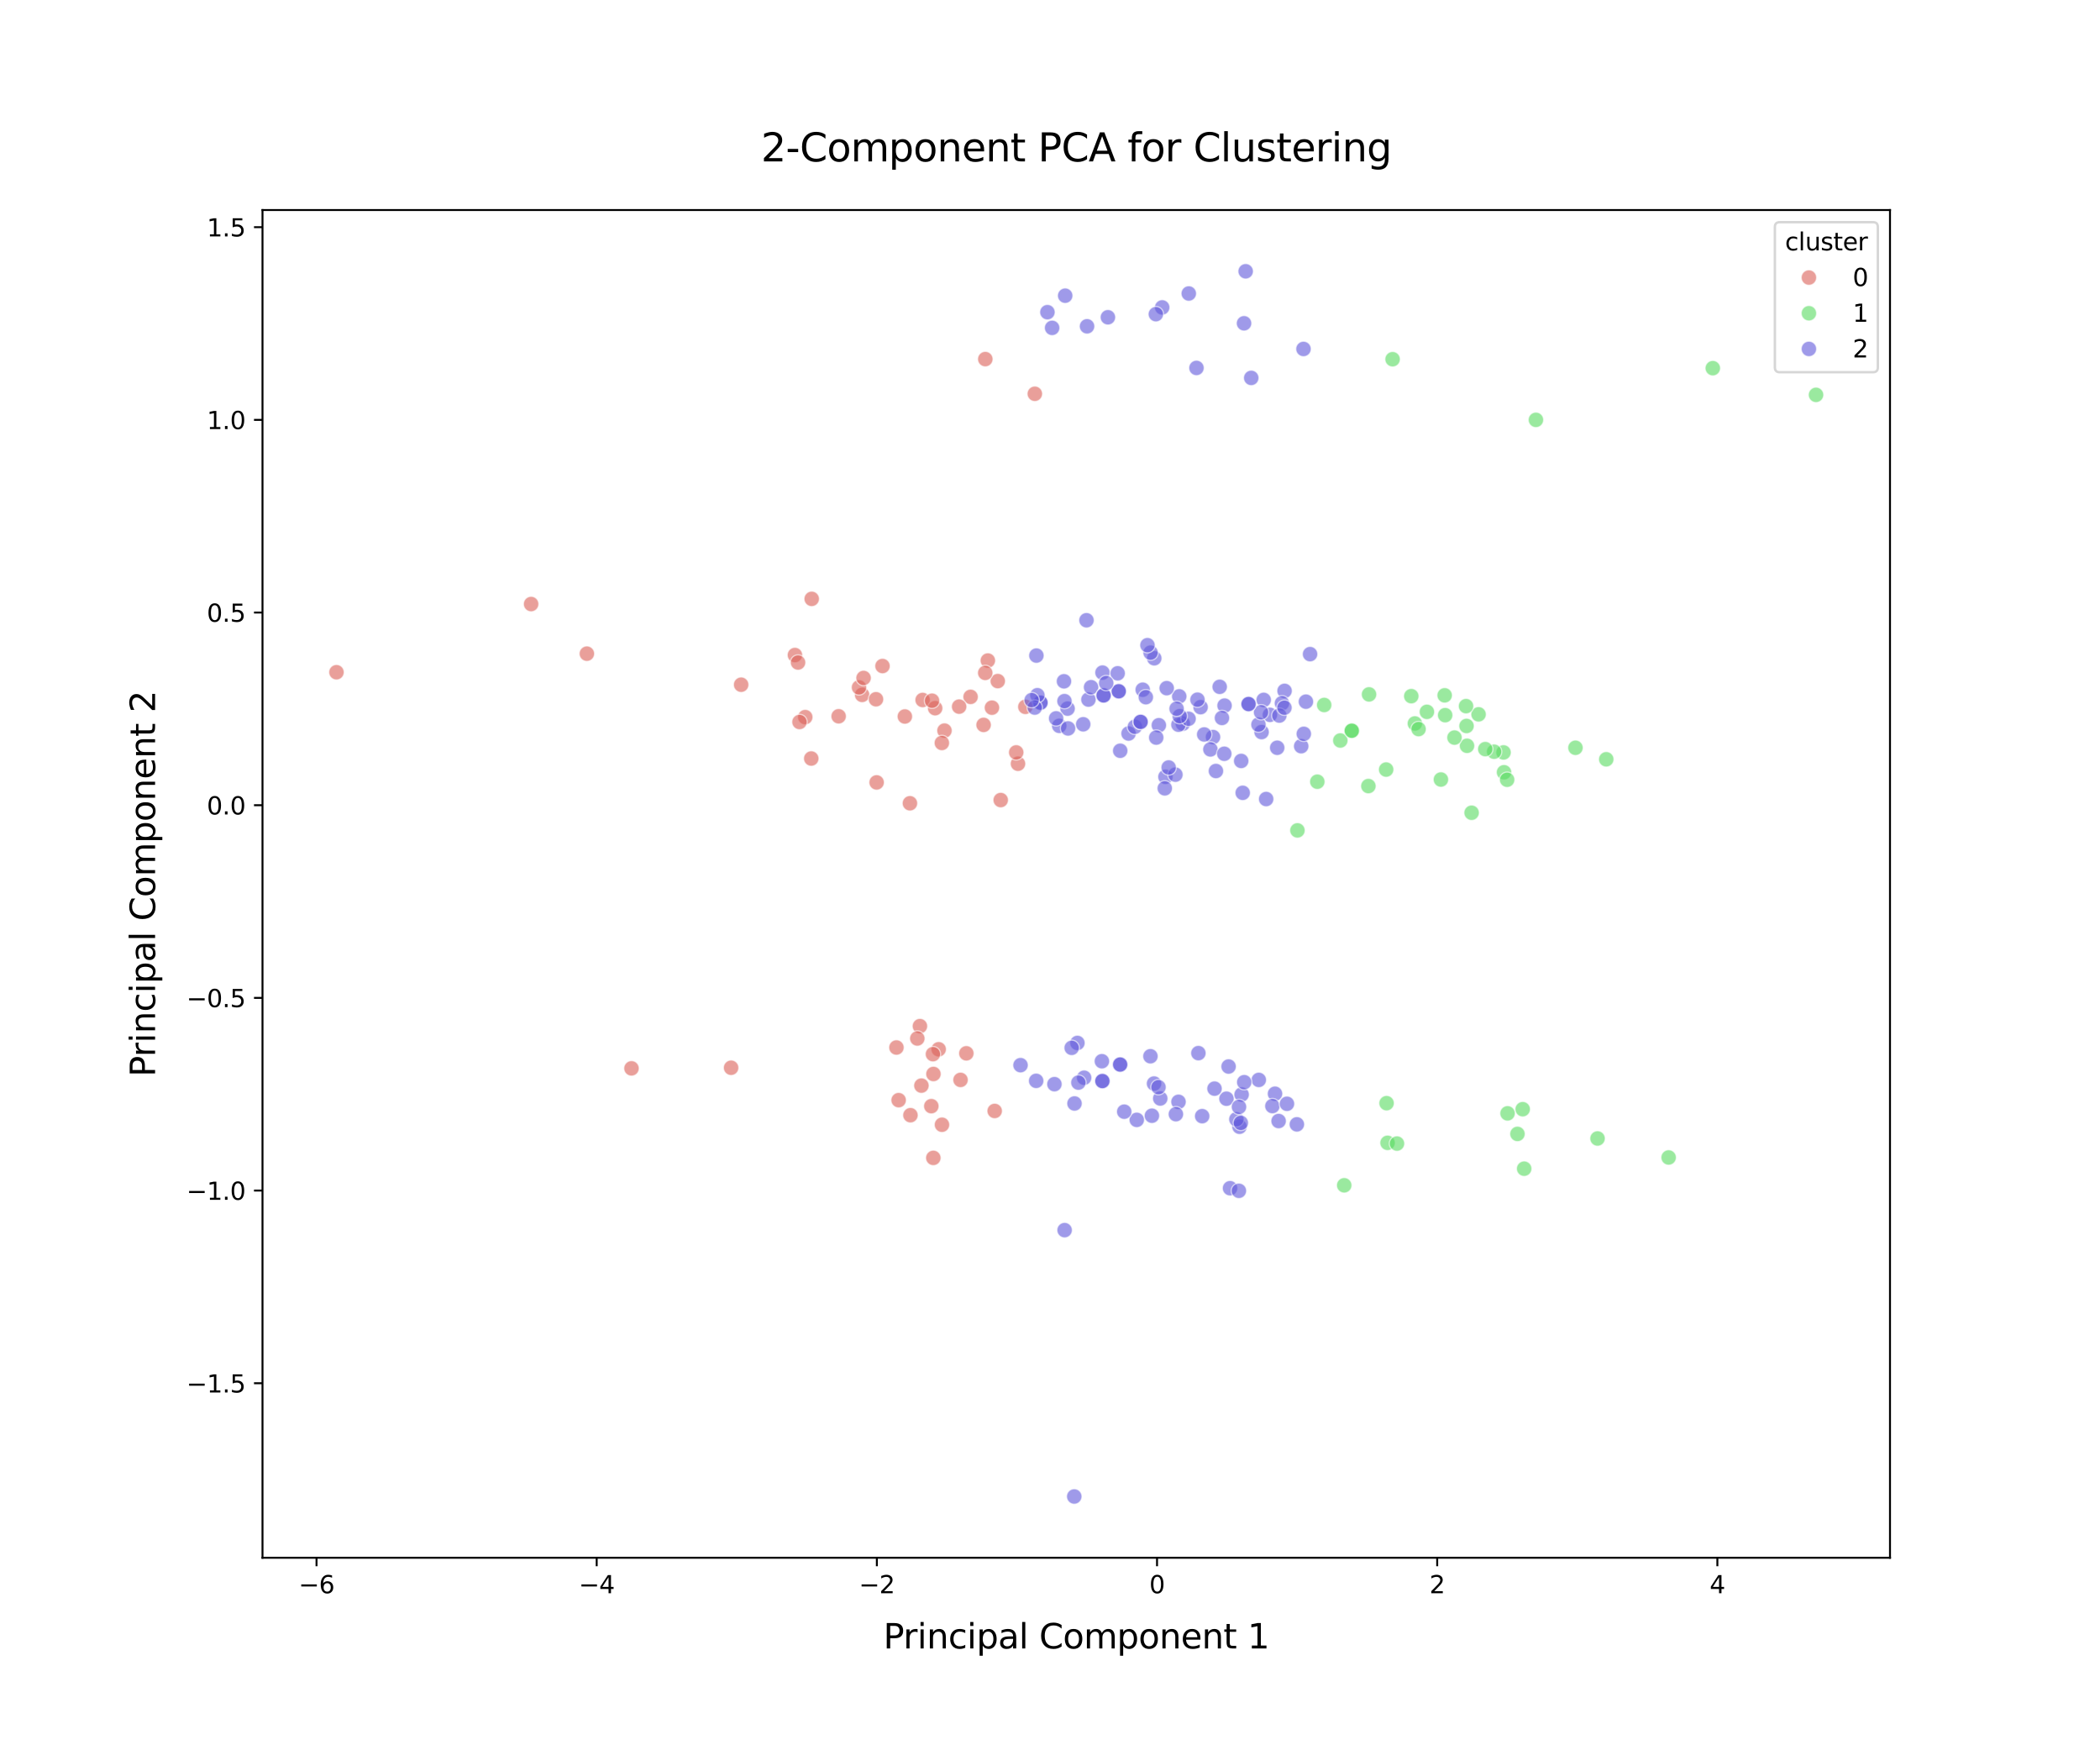 <?xml version="1.0" encoding="utf-8" standalone="no"?>
<!DOCTYPE svg PUBLIC "-//W3C//DTD SVG 1.1//EN"
  "http://www.w3.org/Graphics/SVG/1.1/DTD/svg11.dtd">
<svg xmlns:xlink="http://www.w3.org/1999/xlink" width="864pt" height="720pt" viewBox="0 0 864 720" xmlns="http://www.w3.org/2000/svg" version="1.1">
 <defs>
  <style type="text/css">*{stroke-linejoin: round; stroke-linecap: butt}</style>
 </defs>
 <g id="figure_1">
  <g id="patch_1">
   <path d="M 0 720 
L 864 720 
L 864 0 
L 0 0 
z
" style="fill: #ffffff"/>
  </g>
  <g id="axes_1">
   <g id="patch_2">
    <path d="M 108 640.8 
L 777.6 640.8 
L 777.6 86.4 
L 108 86.4 
z
" style="fill: #ffffff"/>
   </g>
   <g id="PathCollection_1">
    <defs>
     <path id="C0_0_1371de9f61" d="M 0 3.162 
C 0.839 3.162 1.643 2.829 2.236 2.236 
C 2.829 1.643 3.162 0.839 3.162 -0 
C 3.162 -0.839 2.829 -1.643 2.236 -2.236 
C 1.643 -2.829 0.839 -3.162 0 -3.162 
C -0.839 -3.162 -1.643 -2.829 -2.236 -2.236 
C -2.829 -1.643 -3.162 -0.839 -3.162 0 
C -3.162 0.839 -2.829 1.643 -2.236 2.236 
C -1.643 2.829 -0.839 3.162 0 3.162 
z
"/>
    </defs>
    <g clip-path="url(#p611ee69cf5)">
     <use xlink:href="#C0_0_1371de9f61" x="369.728" y="452.563" style="fill: #db5f57; fill-opacity: 0.6; stroke: #ffffff; stroke-opacity: 0.6; stroke-width: 0.506"/>
    </g>
    <g clip-path="url(#p611ee69cf5)">
     <use xlink:href="#C0_0_1371de9f61" x="418.828" y="314.17" style="fill: #db5f57; fill-opacity: 0.6; stroke: #ffffff; stroke-opacity: 0.6; stroke-width: 0.506"/>
    </g>
    <g clip-path="url(#p611ee69cf5)">
     <use xlink:href="#C0_0_1371de9f61" x="447.82" y="287.779" style="fill: #5f57db; fill-opacity: 0.6; stroke: #ffffff; stroke-opacity: 0.6; stroke-width: 0.506"/>
    </g>
    <g clip-path="url(#p611ee69cf5)">
     <use xlink:href="#C0_0_1371de9f61" x="464.322" y="301.744" style="fill: #5f57db; fill-opacity: 0.6; stroke: #ffffff; stroke-opacity: 0.6; stroke-width: 0.506"/>
    </g>
    <g clip-path="url(#p611ee69cf5)">
     <use xlink:href="#C0_0_1371de9f61" x="241.454" y="268.896" style="fill: #db5f57; fill-opacity: 0.6; stroke: #ffffff; stroke-opacity: 0.6; stroke-width: 0.506"/>
    </g>
    <g clip-path="url(#p611ee69cf5)">
     <use xlink:href="#C0_0_1371de9f61" x="345.042" y="294.651" style="fill: #db5f57; fill-opacity: 0.6; stroke: #ffffff; stroke-opacity: 0.6; stroke-width: 0.506"/>
    </g>
    <g clip-path="url(#p611ee69cf5)">
     <use xlink:href="#C0_0_1371de9f61" x="378.486" y="422.11" style="fill: #db5f57; fill-opacity: 0.6; stroke: #ffffff; stroke-opacity: 0.6; stroke-width: 0.506"/>
    </g>
    <g clip-path="url(#p611ee69cf5)">
     <use xlink:href="#C0_0_1371de9f61" x="386.199" y="431.633" style="fill: #db5f57; fill-opacity: 0.6; stroke: #ffffff; stroke-opacity: 0.6; stroke-width: 0.506"/>
    </g>
    <g clip-path="url(#p611ee69cf5)">
     <use xlink:href="#C0_0_1371de9f61" x="399.325" y="286.666" style="fill: #db5f57; fill-opacity: 0.6; stroke: #ffffff; stroke-opacity: 0.6; stroke-width: 0.506"/>
    </g>
    <g clip-path="url(#p611ee69cf5)">
     <use xlink:href="#C0_0_1371de9f61" x="460.282" y="284.365" style="fill: #5f57db; fill-opacity: 0.6; stroke: #ffffff; stroke-opacity: 0.6; stroke-width: 0.506"/>
    </g>
    <g clip-path="url(#p611ee69cf5)">
     <use xlink:href="#C0_0_1371de9f61" x="473.322" y="434.5" style="fill: #5f57db; fill-opacity: 0.6; stroke: #ffffff; stroke-opacity: 0.6; stroke-width: 0.506"/>
    </g>
    <g clip-path="url(#p611ee69cf5)">
     <use xlink:href="#C0_0_1371de9f61" x="519.048" y="301.15" style="fill: #5f57db; fill-opacity: 0.6; stroke: #ffffff; stroke-opacity: 0.6; stroke-width: 0.506"/>
    </g>
    <g clip-path="url(#p611ee69cf5)">
     <use xlink:href="#C0_0_1371de9f61" x="397.584" y="433.301" style="fill: #db5f57; fill-opacity: 0.6; stroke: #ffffff; stroke-opacity: 0.6; stroke-width: 0.506"/>
    </g>
    <g clip-path="url(#p611ee69cf5)">
     <use xlink:href="#C0_0_1371de9f61" x="379.094" y="446.579" style="fill: #db5f57; fill-opacity: 0.6; stroke: #ffffff; stroke-opacity: 0.6; stroke-width: 0.506"/>
    </g>
    <g clip-path="url(#p611ee69cf5)">
     <use xlink:href="#C0_0_1371de9f61" x="218.518" y="248.482" style="fill: #db5f57; fill-opacity: 0.6; stroke: #ffffff; stroke-opacity: 0.6; stroke-width: 0.506"/>
    </g>
    <g clip-path="url(#p611ee69cf5)">
     <use xlink:href="#C0_0_1371de9f61" x="517.904" y="444.235" style="fill: #5f57db; fill-opacity: 0.6; stroke: #ffffff; stroke-opacity: 0.6; stroke-width: 0.506"/>
    </g>
    <g clip-path="url(#p611ee69cf5)">
     <use xlink:href="#C0_0_1371de9f61" x="505.479" y="438.727" style="fill: #5f57db; fill-opacity: 0.6; stroke: #ffffff; stroke-opacity: 0.6; stroke-width: 0.506"/>
    </g>
    <g clip-path="url(#p611ee69cf5)">
     <use xlink:href="#C0_0_1371de9f61" x="384.046" y="441.797" style="fill: #db5f57; fill-opacity: 0.6; stroke: #ffffff; stroke-opacity: 0.6; stroke-width: 0.506"/>
    </g>
    <g clip-path="url(#p611ee69cf5)">
     <use xlink:href="#C0_0_1371de9f61" x="618.595" y="309.525" style="fill: #57db5f; fill-opacity: 0.6; stroke: #ffffff; stroke-opacity: 0.6; stroke-width: 0.506"/>
    </g>
    <g clip-path="url(#p611ee69cf5)">
     <use xlink:href="#C0_0_1371de9f61" x="379.593" y="287.947" style="fill: #db5f57; fill-opacity: 0.6; stroke: #ffffff; stroke-opacity: 0.6; stroke-width: 0.506"/>
    </g>
    <g clip-path="url(#p611ee69cf5)">
     <use xlink:href="#C0_0_1371de9f61" x="395.191" y="444.231" style="fill: #db5f57; fill-opacity: 0.6; stroke: #ffffff; stroke-opacity: 0.6; stroke-width: 0.506"/>
    </g>
    <g clip-path="url(#p611ee69cf5)">
     <use xlink:href="#C0_0_1371de9f61" x="304.932" y="281.666" style="fill: #db5f57; fill-opacity: 0.6; stroke: #ffffff; stroke-opacity: 0.6; stroke-width: 0.506"/>
    </g>
    <g clip-path="url(#p611ee69cf5)">
     <use xlink:href="#C0_0_1371de9f61" x="453.552" y="444.704" style="fill: #5f57db; fill-opacity: 0.6; stroke: #ffffff; stroke-opacity: 0.6; stroke-width: 0.506"/>
    </g>
    <g clip-path="url(#p611ee69cf5)">
     <use xlink:href="#C0_0_1371de9f61" x="411.723" y="329.116" style="fill: #db5f57; fill-opacity: 0.6; stroke: #ffffff; stroke-opacity: 0.6; stroke-width: 0.506"/>
    </g>
    <g clip-path="url(#p611ee69cf5)">
     <use xlink:href="#C0_0_1371de9f61" x="522.48" y="294.06" style="fill: #5f57db; fill-opacity: 0.6; stroke: #ffffff; stroke-opacity: 0.6; stroke-width: 0.506"/>
    </g>
    <g clip-path="url(#p611ee69cf5)">
     <use xlink:href="#C0_0_1371de9f61" x="519.922" y="287.912" style="fill: #5f57db; fill-opacity: 0.6; stroke: #ffffff; stroke-opacity: 0.6; stroke-width: 0.506"/>
    </g>
    <g clip-path="url(#p611ee69cf5)">
     <use xlink:href="#C0_0_1371de9f61" x="504.605" y="451.965" style="fill: #5f57db; fill-opacity: 0.6; stroke: #ffffff; stroke-opacity: 0.6; stroke-width: 0.506"/>
    </g>
    <g clip-path="url(#p611ee69cf5)">
     <use xlink:href="#C0_0_1371de9f61" x="485.169" y="286.458" style="fill: #5f57db; fill-opacity: 0.6; stroke: #ffffff; stroke-opacity: 0.6; stroke-width: 0.506"/>
    </g>
    <g clip-path="url(#p611ee69cf5)">
     <use xlink:href="#C0_0_1371de9f61" x="603.372" y="298.634" style="fill: #57db5f; fill-opacity: 0.6; stroke: #ffffff; stroke-opacity: 0.6; stroke-width: 0.506"/>
    </g>
    <g clip-path="url(#p611ee69cf5)">
     <use xlink:href="#C0_0_1371de9f61" x="354.706" y="285.854" style="fill: #db5f57; fill-opacity: 0.6; stroke: #ffffff; stroke-opacity: 0.6; stroke-width: 0.506"/>
    </g>
    <g clip-path="url(#p611ee69cf5)">
     <use xlink:href="#C0_0_1371de9f61" x="466.918" y="298.97" style="fill: #5f57db; fill-opacity: 0.6; stroke: #ffffff; stroke-opacity: 0.6; stroke-width: 0.506"/>
    </g>
    <g clip-path="url(#p611ee69cf5)">
     <use xlink:href="#C0_0_1371de9f61" x="439.233" y="291.494" style="fill: #5f57db; fill-opacity: 0.6; stroke: #ffffff; stroke-opacity: 0.6; stroke-width: 0.506"/>
    </g>
    <g clip-path="url(#p611ee69cf5)">
     <use xlink:href="#C0_0_1371de9f61" x="331.301" y="294.991" style="fill: #db5f57; fill-opacity: 0.6; stroke: #ffffff; stroke-opacity: 0.6; stroke-width: 0.506"/>
    </g>
    <g clip-path="url(#p611ee69cf5)">
     <use xlink:href="#C0_0_1371de9f61" x="409.242" y="457.006" style="fill: #db5f57; fill-opacity: 0.6; stroke: #ffffff; stroke-opacity: 0.6; stroke-width: 0.506"/>
    </g>
    <g clip-path="url(#p611ee69cf5)">
     <use xlink:href="#C0_0_1371de9f61" x="421.856" y="290.768" style="fill: #db5f57; fill-opacity: 0.6; stroke: #ffffff; stroke-opacity: 0.6; stroke-width: 0.506"/>
    </g>
    <g clip-path="url(#p611ee69cf5)">
     <use xlink:href="#C0_0_1371de9f61" x="480.014" y="283.084" style="fill: #5f57db; fill-opacity: 0.6; stroke: #ffffff; stroke-opacity: 0.6; stroke-width: 0.506"/>
    </g>
    <g clip-path="url(#p611ee69cf5)">
     <use xlink:href="#C0_0_1371de9f61" x="470.148" y="283.724" style="fill: #5f57db; fill-opacity: 0.6; stroke: #ffffff; stroke-opacity: 0.6; stroke-width: 0.506"/>
    </g>
    <g clip-path="url(#p611ee69cf5)">
     <use xlink:href="#C0_0_1371de9f61" x="493.958" y="290.9" style="fill: #5f57db; fill-opacity: 0.6; stroke: #ffffff; stroke-opacity: 0.6; stroke-width: 0.506"/>
    </g>
    <g clip-path="url(#p611ee69cf5)">
     <use xlink:href="#C0_0_1371de9f61" x="446.042" y="443.337" style="fill: #5f57db; fill-opacity: 0.6; stroke: #ffffff; stroke-opacity: 0.6; stroke-width: 0.506"/>
    </g>
    <g clip-path="url(#p611ee69cf5)">
     <use xlink:href="#C0_0_1371de9f61" x="428.087" y="289.06" style="fill: #5f57db; fill-opacity: 0.6; stroke: #ffffff; stroke-opacity: 0.6; stroke-width: 0.506"/>
    </g>
    <g clip-path="url(#p611ee69cf5)">
     <use xlink:href="#C0_0_1371de9f61" x="388.585" y="300.545" style="fill: #db5f57; fill-opacity: 0.6; stroke: #ffffff; stroke-opacity: 0.6; stroke-width: 0.506"/>
    </g>
    <g clip-path="url(#p611ee69cf5)">
     <use xlink:href="#C0_0_1371de9f61" x="448.897" y="282.697" style="fill: #5f57db; fill-opacity: 0.6; stroke: #ffffff; stroke-opacity: 0.6; stroke-width: 0.506"/>
    </g>
    <g clip-path="url(#p611ee69cf5)">
     <use xlink:href="#C0_0_1371de9f61" x="441.981" y="615.6" style="fill: #5f57db; fill-opacity: 0.6; stroke: #ffffff; stroke-opacity: 0.6; stroke-width: 0.506"/>
    </g>
    <g clip-path="url(#p611ee69cf5)">
     <use xlink:href="#C0_0_1371de9f61" x="479.496" y="319.56" style="fill: #5f57db; fill-opacity: 0.6; stroke: #ffffff; stroke-opacity: 0.6; stroke-width: 0.506"/>
    </g>
    <g clip-path="url(#p611ee69cf5)">
     <use xlink:href="#C0_0_1371de9f61" x="631.924" y="172.715" style="fill: #57db5f; fill-opacity: 0.6; stroke: #ffffff; stroke-opacity: 0.6; stroke-width: 0.506"/>
    </g>
    <g clip-path="url(#p611ee69cf5)">
     <use xlink:href="#C0_0_1371de9f61" x="556.157" y="300.596" style="fill: #57db5f; fill-opacity: 0.6; stroke: #ffffff; stroke-opacity: 0.6; stroke-width: 0.506"/>
    </g>
    <g clip-path="url(#p611ee69cf5)">
     <use xlink:href="#C0_0_1371de9f61" x="587.072" y="292.826" style="fill: #57db5f; fill-opacity: 0.6; stroke: #ffffff; stroke-opacity: 0.6; stroke-width: 0.506"/>
    </g>
    <g clip-path="url(#p611ee69cf5)">
     <use xlink:href="#C0_0_1371de9f61" x="486.65" y="297.689" style="fill: #5f57db; fill-opacity: 0.6; stroke: #ffffff; stroke-opacity: 0.6; stroke-width: 0.506"/>
    </g>
    <g clip-path="url(#p611ee69cf5)">
     <use xlink:href="#C0_0_1371de9f61" x="499.075" y="303.198" style="fill: #5f57db; fill-opacity: 0.6; stroke: #ffffff; stroke-opacity: 0.6; stroke-width: 0.506"/>
    </g>
    <g clip-path="url(#p611ee69cf5)">
     <use xlink:href="#C0_0_1371de9f61" x="506.076" y="488.786" style="fill: #5f57db; fill-opacity: 0.6; stroke: #ffffff; stroke-opacity: 0.6; stroke-width: 0.506"/>
    </g>
    <g clip-path="url(#p611ee69cf5)">
     <use xlink:href="#C0_0_1371de9f61" x="570.476" y="453.805" style="fill: #57db5f; fill-opacity: 0.6; stroke: #ffffff; stroke-opacity: 0.6; stroke-width: 0.506"/>
    </g>
    <g clip-path="url(#p611ee69cf5)">
     <use xlink:href="#C0_0_1371de9f61" x="510.836" y="450.258" style="fill: #5f57db; fill-opacity: 0.6; stroke: #ffffff; stroke-opacity: 0.6; stroke-width: 0.506"/>
    </g>
    <g clip-path="url(#p611ee69cf5)">
     <use xlink:href="#C0_0_1371de9f61" x="608.324" y="293.853" style="fill: #57db5f; fill-opacity: 0.6; stroke: #ffffff; stroke-opacity: 0.6; stroke-width: 0.506"/>
    </g>
    <g clip-path="url(#p611ee69cf5)">
     <use xlink:href="#C0_0_1371de9f61" x="582.121" y="297.607" style="fill: #57db5f; fill-opacity: 0.6; stroke: #ffffff; stroke-opacity: 0.6; stroke-width: 0.506"/>
    </g>
    <g clip-path="url(#p611ee69cf5)">
     <use xlink:href="#C0_0_1371de9f61" x="360.41" y="287.647" style="fill: #db5f57; fill-opacity: 0.6; stroke: #ffffff; stroke-opacity: 0.6; stroke-width: 0.506"/>
    </g>
    <g clip-path="url(#p611ee69cf5)">
     <use xlink:href="#C0_0_1371de9f61" x="603.575" y="306.791" style="fill: #57db5f; fill-opacity: 0.6; stroke: #ffffff; stroke-opacity: 0.6; stroke-width: 0.506"/>
    </g>
    <g clip-path="url(#p611ee69cf5)">
     <use xlink:href="#C0_0_1371de9f61" x="509.962" y="463.497" style="fill: #5f57db; fill-opacity: 0.6; stroke: #ffffff; stroke-opacity: 0.6; stroke-width: 0.506"/>
    </g>
    <g clip-path="url(#p611ee69cf5)">
     <use xlink:href="#C0_0_1371de9f61" x="476.784" y="298.33" style="fill: #5f57db; fill-opacity: 0.6; stroke: #ffffff; stroke-opacity: 0.6; stroke-width: 0.506"/>
    </g>
    <g clip-path="url(#p611ee69cf5)">
     <use xlink:href="#C0_0_1371de9f61" x="524.577" y="449.918" style="fill: #5f57db; fill-opacity: 0.6; stroke: #ffffff; stroke-opacity: 0.6; stroke-width: 0.506"/>
    </g>
    <g clip-path="url(#p611ee69cf5)">
     <use xlink:href="#C0_0_1371de9f61" x="747.164" y="162.429" style="fill: #57db5f; fill-opacity: 0.6; stroke: #ffffff; stroke-opacity: 0.6; stroke-width: 0.506"/>
    </g>
    <g clip-path="url(#p611ee69cf5)">
     <use xlink:href="#C0_0_1371de9f61" x="445.666" y="297.943" style="fill: #5f57db; fill-opacity: 0.6; stroke: #ffffff; stroke-opacity: 0.6; stroke-width: 0.506"/>
    </g>
    <g clip-path="url(#p611ee69cf5)">
     <use xlink:href="#C0_0_1371de9f61" x="660.859" y="312.345" style="fill: #57db5f; fill-opacity: 0.6; stroke: #ffffff; stroke-opacity: 0.6; stroke-width: 0.506"/>
    </g>
    <g clip-path="url(#p611ee69cf5)">
     <use xlink:href="#C0_0_1371de9f61" x="686.526" y="476.145" style="fill: #57db5f; fill-opacity: 0.6; stroke: #ffffff; stroke-opacity: 0.6; stroke-width: 0.506"/>
    </g>
    <g clip-path="url(#p611ee69cf5)">
     <use xlink:href="#C0_0_1371de9f61" x="474.897" y="270.786" style="fill: #5f57db; fill-opacity: 0.6; stroke: #ffffff; stroke-opacity: 0.6; stroke-width: 0.506"/>
    </g>
    <g clip-path="url(#p611ee69cf5)">
     <use xlink:href="#C0_0_1371de9f61" x="453.552" y="444.704" style="fill: #5f57db; fill-opacity: 0.6; stroke: #ffffff; stroke-opacity: 0.6; stroke-width: 0.506"/>
    </g>
    <g clip-path="url(#p611ee69cf5)">
     <use xlink:href="#C0_0_1371de9f61" x="438.249" y="121.632" style="fill: #5f57db; fill-opacity: 0.6; stroke: #ffffff; stroke-opacity: 0.6; stroke-width: 0.506"/>
    </g>
    <g clip-path="url(#p611ee69cf5)">
     <use xlink:href="#C0_0_1371de9f61" x="541.983" y="321.564" style="fill: #57db5f; fill-opacity: 0.6; stroke: #ffffff; stroke-opacity: 0.6; stroke-width: 0.506"/>
    </g>
    <g clip-path="url(#p611ee69cf5)">
     <use xlink:href="#C0_0_1371de9f61" x="626.481" y="456.285" style="fill: #57db5f; fill-opacity: 0.6; stroke: #ffffff; stroke-opacity: 0.6; stroke-width: 0.506"/>
    </g>
    <g clip-path="url(#p611ee69cf5)">
     <use xlink:href="#C0_0_1371de9f61" x="517.768" y="298.076" style="fill: #5f57db; fill-opacity: 0.6; stroke: #ffffff; stroke-opacity: 0.6; stroke-width: 0.506"/>
    </g>
    <g clip-path="url(#p611ee69cf5)">
     <use xlink:href="#C0_0_1371de9f61" x="510.663" y="313.022" style="fill: #5f57db; fill-opacity: 0.6; stroke: #ffffff; stroke-opacity: 0.6; stroke-width: 0.506"/>
    </g>
    <g clip-path="url(#p611ee69cf5)">
     <use xlink:href="#C0_0_1371de9f61" x="594.582" y="294.193" style="fill: #57db5f; fill-opacity: 0.6; stroke: #ffffff; stroke-opacity: 0.6; stroke-width: 0.506"/>
    </g>
    <g clip-path="url(#p611ee69cf5)">
     <use xlink:href="#C0_0_1371de9f61" x="447.01" y="255.154" style="fill: #5f57db; fill-opacity: 0.6; stroke: #ffffff; stroke-opacity: 0.6; stroke-width: 0.506"/>
    </g>
    <g clip-path="url(#p611ee69cf5)">
     <use xlink:href="#C0_0_1371de9f61" x="535.347" y="306.959" style="fill: #5f57db; fill-opacity: 0.6; stroke: #ffffff; stroke-opacity: 0.6; stroke-width: 0.506"/>
    </g>
    <g clip-path="url(#p611ee69cf5)">
     <use xlink:href="#C0_0_1371de9f61" x="483.602" y="318.663" style="fill: #5f57db; fill-opacity: 0.6; stroke: #ffffff; stroke-opacity: 0.6; stroke-width: 0.506"/>
    </g>
    <g clip-path="url(#p611ee69cf5)">
     <use xlink:href="#C0_0_1371de9f61" x="460.889" y="308.834" style="fill: #5f57db; fill-opacity: 0.6; stroke: #ffffff; stroke-opacity: 0.6; stroke-width: 0.506"/>
    </g>
    <g clip-path="url(#p611ee69cf5)">
     <use xlink:href="#C0_0_1371de9f61" x="598.42" y="303.416" style="fill: #57db5f; fill-opacity: 0.6; stroke: #ffffff; stroke-opacity: 0.6; stroke-width: 0.506"/>
    </g>
    <g clip-path="url(#p611ee69cf5)">
     <use xlink:href="#C0_0_1371de9f61" x="627.089" y="480.755" style="fill: #57db5f; fill-opacity: 0.6; stroke: #ffffff; stroke-opacity: 0.6; stroke-width: 0.506"/>
    </g>
    <g clip-path="url(#p611ee69cf5)">
     <use xlink:href="#C0_0_1371de9f61" x="477.362" y="451.879" style="fill: #5f57db; fill-opacity: 0.6; stroke: #ffffff; stroke-opacity: 0.6; stroke-width: 0.506"/>
    </g>
    <g clip-path="url(#p611ee69cf5)">
     <use xlink:href="#C0_0_1371de9f61" x="372.285" y="294.737" style="fill: #db5f57; fill-opacity: 0.6; stroke: #ffffff; stroke-opacity: 0.6; stroke-width: 0.506"/>
    </g>
    <g clip-path="url(#p611ee69cf5)">
     <use xlink:href="#C0_0_1371de9f61" x="551.445" y="304.611" style="fill: #57db5f; fill-opacity: 0.6; stroke: #ffffff; stroke-opacity: 0.6; stroke-width: 0.506"/>
    </g>
    <g clip-path="url(#p611ee69cf5)">
     <use xlink:href="#C0_0_1371de9f61" x="475.707" y="303.412" style="fill: #5f57db; fill-opacity: 0.6; stroke: #ffffff; stroke-opacity: 0.6; stroke-width: 0.506"/>
    </g>
    <g clip-path="url(#p611ee69cf5)">
     <use xlink:href="#C0_0_1371de9f61" x="570.881" y="470.118" style="fill: #57db5f; fill-opacity: 0.6; stroke: #ffffff; stroke-opacity: 0.6; stroke-width: 0.506"/>
    </g>
    <g clip-path="url(#p611ee69cf5)">
     <use xlink:href="#C0_0_1371de9f61" x="499.69" y="447.824" style="fill: #5f57db; fill-opacity: 0.6; stroke: #ffffff; stroke-opacity: 0.6; stroke-width: 0.506"/>
    </g>
    <g clip-path="url(#p611ee69cf5)">
     <use xlink:href="#C0_0_1371de9f61" x="528.509" y="284.197" style="fill: #5f57db; fill-opacity: 0.6; stroke: #ffffff; stroke-opacity: 0.6; stroke-width: 0.506"/>
    </g>
    <g clip-path="url(#p611ee69cf5)">
     <use xlink:href="#C0_0_1371de9f61" x="438.014" y="506.033" style="fill: #5f57db; fill-opacity: 0.6; stroke: #ffffff; stroke-opacity: 0.6; stroke-width: 0.506"/>
    </g>
    <g clip-path="url(#p611ee69cf5)">
     <use xlink:href="#C0_0_1371de9f61" x="580.639" y="286.376" style="fill: #57db5f; fill-opacity: 0.6; stroke: #ffffff; stroke-opacity: 0.6; stroke-width: 0.506"/>
    </g>
    <g clip-path="url(#p611ee69cf5)">
     <use xlink:href="#C0_0_1371de9f61" x="527.432" y="289.279" style="fill: #5f57db; fill-opacity: 0.6; stroke: #ffffff; stroke-opacity: 0.6; stroke-width: 0.506"/>
    </g>
    <g clip-path="url(#p611ee69cf5)">
     <use xlink:href="#C0_0_1371de9f61" x="480.824" y="315.71" style="fill: #5f57db; fill-opacity: 0.6; stroke: #ffffff; stroke-opacity: 0.6; stroke-width: 0.506"/>
    </g>
    <g clip-path="url(#p611ee69cf5)">
     <use xlink:href="#C0_0_1371de9f61" x="410.508" y="280.177" style="fill: #db5f57; fill-opacity: 0.6; stroke: #ffffff; stroke-opacity: 0.6; stroke-width: 0.506"/>
    </g>
    <g clip-path="url(#p611ee69cf5)">
     <use xlink:href="#C0_0_1371de9f61" x="614.72" y="309.225" style="fill: #57db5f; fill-opacity: 0.6; stroke: #ffffff; stroke-opacity: 0.6; stroke-width: 0.506"/>
    </g>
    <g clip-path="url(#p611ee69cf5)">
     <use xlink:href="#C0_0_1371de9f61" x="511.287" y="326.139" style="fill: #5f57db; fill-opacity: 0.6; stroke: #ffffff; stroke-opacity: 0.6; stroke-width: 0.506"/>
    </g>
    <g clip-path="url(#p611ee69cf5)">
     <use xlink:href="#C0_0_1371de9f61" x="618.798" y="317.681" style="fill: #57db5f; fill-opacity: 0.6; stroke: #ffffff; stroke-opacity: 0.6; stroke-width: 0.506"/>
    </g>
    <g clip-path="url(#p611ee69cf5)">
     <use xlink:href="#C0_0_1371de9f61" x="563.262" y="285.65" style="fill: #57db5f; fill-opacity: 0.6; stroke: #ffffff; stroke-opacity: 0.6; stroke-width: 0.506"/>
    </g>
    <g clip-path="url(#p611ee69cf5)">
     <use xlink:href="#C0_0_1371de9f61" x="620.077" y="320.756" style="fill: #57db5f; fill-opacity: 0.6; stroke: #ffffff; stroke-opacity: 0.6; stroke-width: 0.506"/>
    </g>
    <g clip-path="url(#p611ee69cf5)">
     <use xlink:href="#C0_0_1371de9f61" x="484.845" y="298.116" style="fill: #5f57db; fill-opacity: 0.6; stroke: #ffffff; stroke-opacity: 0.6; stroke-width: 0.506"/>
    </g>
    <g clip-path="url(#p611ee69cf5)">
     <use xlink:href="#C0_0_1371de9f61" x="603.17" y="290.478" style="fill: #57db5f; fill-opacity: 0.6; stroke: #ffffff; stroke-opacity: 0.6; stroke-width: 0.506"/>
    </g>
    <g clip-path="url(#p611ee69cf5)">
     <use xlink:href="#C0_0_1371de9f61" x="428.087" y="289.06" style="fill: #5f57db; fill-opacity: 0.6; stroke: #ffffff; stroke-opacity: 0.6; stroke-width: 0.506"/>
    </g>
    <g clip-path="url(#p611ee69cf5)">
     <use xlink:href="#C0_0_1371de9f61" x="489.006" y="295.682" style="fill: #5f57db; fill-opacity: 0.6; stroke: #ffffff; stroke-opacity: 0.6; stroke-width: 0.506"/>
    </g>
    <g clip-path="url(#p611ee69cf5)">
     <use xlink:href="#C0_0_1371de9f61" x="435.8" y="298.584" style="fill: #5f57db; fill-opacity: 0.6; stroke: #ffffff; stroke-opacity: 0.6; stroke-width: 0.506"/>
    </g>
    <g clip-path="url(#p611ee69cf5)">
     <use xlink:href="#C0_0_1371de9f61" x="503.824" y="290.259" style="fill: #5f57db; fill-opacity: 0.6; stroke: #ffffff; stroke-opacity: 0.6; stroke-width: 0.506"/>
    </g>
    <g clip-path="url(#p611ee69cf5)">
     <use xlink:href="#C0_0_1371de9f61" x="492.266" y="151.355" style="fill: #5f57db; fill-opacity: 0.6; stroke: #ffffff; stroke-opacity: 0.6; stroke-width: 0.506"/>
    </g>
    <g clip-path="url(#p611ee69cf5)">
     <use xlink:href="#C0_0_1371de9f61" x="611.085" y="308.158" style="fill: #57db5f; fill-opacity: 0.6; stroke: #ffffff; stroke-opacity: 0.6; stroke-width: 0.506"/>
    </g>
    <g clip-path="url(#p611ee69cf5)">
     <use xlink:href="#C0_0_1371de9f61" x="523.501" y="455" style="fill: #5f57db; fill-opacity: 0.6; stroke: #ffffff; stroke-opacity: 0.6; stroke-width: 0.506"/>
    </g>
    <g clip-path="url(#p611ee69cf5)">
     <use xlink:href="#C0_0_1371de9f61" x="383.843" y="433.641" style="fill: #db5f57; fill-opacity: 0.6; stroke: #ffffff; stroke-opacity: 0.6; stroke-width: 0.506"/>
    </g>
    <g clip-path="url(#p611ee69cf5)">
     <use xlink:href="#C0_0_1371de9f61" x="620.25" y="457.992" style="fill: #57db5f; fill-opacity: 0.6; stroke: #ffffff; stroke-opacity: 0.6; stroke-width: 0.506"/>
    </g>
    <g clip-path="url(#p611ee69cf5)">
     <use xlink:href="#C0_0_1371de9f61" x="467.698" y="460.676" style="fill: #5f57db; fill-opacity: 0.6; stroke: #ffffff; stroke-opacity: 0.6; stroke-width: 0.506"/>
    </g>
    <g clip-path="url(#p611ee69cf5)">
     <use xlink:href="#C0_0_1371de9f61" x="426.808" y="285.986" style="fill: #5f57db; fill-opacity: 0.6; stroke: #ffffff; stroke-opacity: 0.6; stroke-width: 0.506"/>
    </g>
    <g clip-path="url(#p611ee69cf5)">
     <use xlink:href="#C0_0_1371de9f61" x="514.797" y="155.457" style="fill: #5f57db; fill-opacity: 0.6; stroke: #ffffff; stroke-opacity: 0.6; stroke-width: 0.506"/>
    </g>
    <g clip-path="url(#p611ee69cf5)">
     <use xlink:href="#C0_0_1371de9f61" x="518.845" y="292.994" style="fill: #5f57db; fill-opacity: 0.6; stroke: #ffffff; stroke-opacity: 0.6; stroke-width: 0.506"/>
    </g>
    <g clip-path="url(#p611ee69cf5)">
     <use xlink:href="#C0_0_1371de9f61" x="509.711" y="489.853" style="fill: #5f57db; fill-opacity: 0.6; stroke: #ffffff; stroke-opacity: 0.6; stroke-width: 0.506"/>
    </g>
    <g clip-path="url(#p611ee69cf5)">
     <use xlink:href="#C0_0_1371de9f61" x="501.816" y="282.53" style="fill: #5f57db; fill-opacity: 0.6; stroke: #ffffff; stroke-opacity: 0.6; stroke-width: 0.506"/>
    </g>
    <g clip-path="url(#p611ee69cf5)">
     <use xlink:href="#C0_0_1371de9f61" x="383.997" y="476.31" style="fill: #db5f57; fill-opacity: 0.6; stroke: #ffffff; stroke-opacity: 0.6; stroke-width: 0.506"/>
    </g>
    <g clip-path="url(#p611ee69cf5)">
     <use xlink:href="#C0_0_1371de9f61" x="454.051" y="286.072" style="fill: #5f57db; fill-opacity: 0.6; stroke: #ffffff; stroke-opacity: 0.6; stroke-width: 0.506"/>
    </g>
    <g clip-path="url(#p611ee69cf5)">
     <use xlink:href="#C0_0_1371de9f61" x="562.995" y="323.358" style="fill: #57db5f; fill-opacity: 0.6; stroke: #ffffff; stroke-opacity: 0.6; stroke-width: 0.506"/>
    </g>
    <g clip-path="url(#p611ee69cf5)">
     <use xlink:href="#C0_0_1371de9f61" x="460.86" y="437.914" style="fill: #5f57db; fill-opacity: 0.6; stroke: #ffffff; stroke-opacity: 0.6; stroke-width: 0.506"/>
    </g>
    <g clip-path="url(#p611ee69cf5)">
     <use xlink:href="#C0_0_1371de9f61" x="526.355" y="294.361" style="fill: #5f57db; fill-opacity: 0.6; stroke: #ffffff; stroke-opacity: 0.6; stroke-width: 0.506"/>
    </g>
    <g clip-path="url(#p611ee69cf5)">
     <use xlink:href="#C0_0_1371de9f61" x="648.194" y="307.603" style="fill: #57db5f; fill-opacity: 0.6; stroke: #ffffff; stroke-opacity: 0.6; stroke-width: 0.506"/>
    </g>
    <g clip-path="url(#p611ee69cf5)">
     <use xlink:href="#C0_0_1371de9f61" x="387.559" y="462.678" style="fill: #db5f57; fill-opacity: 0.6; stroke: #ffffff; stroke-opacity: 0.6; stroke-width: 0.506"/>
    </g>
    <g clip-path="url(#p611ee69cf5)">
     <use xlink:href="#C0_0_1371de9f61" x="512.505" y="111.6" style="fill: #5f57db; fill-opacity: 0.6; stroke: #ffffff; stroke-opacity: 0.6; stroke-width: 0.506"/>
    </g>
    <g clip-path="url(#p611ee69cf5)">
     <use xlink:href="#C0_0_1371de9f61" x="513.691" y="289.619" style="fill: #5f57db; fill-opacity: 0.6; stroke: #ffffff; stroke-opacity: 0.6; stroke-width: 0.506"/>
    </g>
    <g clip-path="url(#p611ee69cf5)">
     <use xlink:href="#C0_0_1371de9f61" x="442.082" y="453.927" style="fill: #5f57db; fill-opacity: 0.6; stroke: #ffffff; stroke-opacity: 0.6; stroke-width: 0.506"/>
    </g>
    <g clip-path="url(#p611ee69cf5)">
     <use xlink:href="#C0_0_1371de9f61" x="536.424" y="301.877" style="fill: #5f57db; fill-opacity: 0.6; stroke: #ffffff; stroke-opacity: 0.6; stroke-width: 0.506"/>
    </g>
    <g clip-path="url(#p611ee69cf5)">
     <use xlink:href="#C0_0_1371de9f61" x="511.913" y="445.176" style="fill: #5f57db; fill-opacity: 0.6; stroke: #ffffff; stroke-opacity: 0.6; stroke-width: 0.506"/>
    </g>
    <g clip-path="url(#p611ee69cf5)">
     <use xlink:href="#C0_0_1371de9f61" x="455.829" y="130.515" style="fill: #5f57db; fill-opacity: 0.6; stroke: #ffffff; stroke-opacity: 0.6; stroke-width: 0.506"/>
    </g>
    <g clip-path="url(#p611ee69cf5)">
     <use xlink:href="#C0_0_1371de9f61" x="533.569" y="462.516" style="fill: #5f57db; fill-opacity: 0.6; stroke: #ffffff; stroke-opacity: 0.6; stroke-width: 0.506"/>
    </g>
    <g clip-path="url(#p611ee69cf5)">
     <use xlink:href="#C0_0_1371de9f61" x="657.275" y="468.329" style="fill: #57db5f; fill-opacity: 0.6; stroke: #ffffff; stroke-opacity: 0.6; stroke-width: 0.506"/>
    </g>
    <g clip-path="url(#p611ee69cf5)">
     <use xlink:href="#C0_0_1371de9f61" x="537.298" y="288.638" style="fill: #5f57db; fill-opacity: 0.6; stroke: #ffffff; stroke-opacity: 0.6; stroke-width: 0.506"/>
    </g>
    <g clip-path="url(#p611ee69cf5)">
     <use xlink:href="#C0_0_1371de9f61" x="469.274" y="296.963" style="fill: #5f57db; fill-opacity: 0.6; stroke: #ffffff; stroke-opacity: 0.6; stroke-width: 0.506"/>
    </g>
    <g clip-path="url(#p611ee69cf5)">
     <use xlink:href="#C0_0_1371de9f61" x="479.221" y="324.293" style="fill: #5f57db; fill-opacity: 0.6; stroke: #ffffff; stroke-opacity: 0.6; stroke-width: 0.506"/>
    </g>
    <g clip-path="url(#p611ee69cf5)">
     <use xlink:href="#C0_0_1371de9f61" x="508.683" y="460.422" style="fill: #5f57db; fill-opacity: 0.6; stroke: #ffffff; stroke-opacity: 0.6; stroke-width: 0.506"/>
    </g>
    <g clip-path="url(#p611ee69cf5)">
     <use xlink:href="#C0_0_1371de9f61" x="433.819" y="445.985" style="fill: #5f57db; fill-opacity: 0.6; stroke: #ffffff; stroke-opacity: 0.6; stroke-width: 0.506"/>
    </g>
    <g clip-path="url(#p611ee69cf5)">
     <use xlink:href="#C0_0_1371de9f61" x="553.051" y="487.591" style="fill: #57db5f; fill-opacity: 0.6; stroke: #ffffff; stroke-opacity: 0.6; stroke-width: 0.506"/>
    </g>
    <g clip-path="url(#p611ee69cf5)">
     <use xlink:href="#C0_0_1371de9f61" x="536.3" y="143.548" style="fill: #5f57db; fill-opacity: 0.6; stroke: #ffffff; stroke-opacity: 0.6; stroke-width: 0.506"/>
    </g>
    <g clip-path="url(#p611ee69cf5)">
     <use xlink:href="#C0_0_1371de9f61" x="525.481" y="307.599" style="fill: #5f57db; fill-opacity: 0.6; stroke: #ffffff; stroke-opacity: 0.6; stroke-width: 0.506"/>
    </g>
    <g clip-path="url(#p611ee69cf5)">
     <use xlink:href="#C0_0_1371de9f61" x="528.459" y="291.121" style="fill: #5f57db; fill-opacity: 0.6; stroke: #ffffff; stroke-opacity: 0.6; stroke-width: 0.506"/>
    </g>
    <g clip-path="url(#p611ee69cf5)">
     <use xlink:href="#C0_0_1371de9f61" x="473.378" y="268.478" style="fill: #5f57db; fill-opacity: 0.6; stroke: #ffffff; stroke-opacity: 0.6; stroke-width: 0.506"/>
    </g>
    <g clip-path="url(#p611ee69cf5)">
     <use xlink:href="#C0_0_1371de9f61" x="353.426" y="282.779" style="fill: #db5f57; fill-opacity: 0.6; stroke: #ffffff; stroke-opacity: 0.6; stroke-width: 0.506"/>
    </g>
    <g clip-path="url(#p611ee69cf5)">
     <use xlink:href="#C0_0_1371de9f61" x="460.282" y="284.365" style="fill: #5f57db; fill-opacity: 0.6; stroke: #ffffff; stroke-opacity: 0.6; stroke-width: 0.506"/>
    </g>
    <g clip-path="url(#p611ee69cf5)">
     <use xlink:href="#C0_0_1371de9f61" x="509.759" y="455.34" style="fill: #5f57db; fill-opacity: 0.6; stroke: #ffffff; stroke-opacity: 0.6; stroke-width: 0.506"/>
    </g>
    <g clip-path="url(#p611ee69cf5)">
     <use xlink:href="#C0_0_1371de9f61" x="529.492" y="454.059" style="fill: #5f57db; fill-opacity: 0.6; stroke: #ffffff; stroke-opacity: 0.6; stroke-width: 0.506"/>
    </g>
    <g clip-path="url(#p611ee69cf5)">
     <use xlink:href="#C0_0_1371de9f61" x="453.35" y="436.547" style="fill: #5f57db; fill-opacity: 0.6; stroke: #ffffff; stroke-opacity: 0.6; stroke-width: 0.506"/>
    </g>
    <g clip-path="url(#p611ee69cf5)">
     <use xlink:href="#C0_0_1371de9f61" x="453.596" y="276.684" style="fill: #5f57db; fill-opacity: 0.6; stroke: #ffffff; stroke-opacity: 0.6; stroke-width: 0.506"/>
    </g>
    <g clip-path="url(#p611ee69cf5)">
     <use xlink:href="#C0_0_1371de9f61" x="495.44" y="302.131" style="fill: #5f57db; fill-opacity: 0.6; stroke: #ffffff; stroke-opacity: 0.6; stroke-width: 0.506"/>
    </g>
    <g clip-path="url(#p611ee69cf5)">
     <use xlink:href="#C0_0_1371de9f61" x="426.403" y="269.673" style="fill: #5f57db; fill-opacity: 0.6; stroke: #ffffff; stroke-opacity: 0.6; stroke-width: 0.506"/>
    </g>
    <g clip-path="url(#p611ee69cf5)">
     <use xlink:href="#C0_0_1371de9f61" x="511.833" y="132.995" style="fill: #5f57db; fill-opacity: 0.6; stroke: #ffffff; stroke-opacity: 0.6; stroke-width: 0.506"/>
    </g>
    <g clip-path="url(#p611ee69cf5)">
     <use xlink:href="#C0_0_1371de9f61" x="426.309" y="444.618" style="fill: #5f57db; fill-opacity: 0.6; stroke: #ffffff; stroke-opacity: 0.6; stroke-width: 0.506"/>
    </g>
    <g clip-path="url(#p611ee69cf5)">
     <use xlink:href="#C0_0_1371de9f61" x="592.834" y="320.67" style="fill: #57db5f; fill-opacity: 0.6; stroke: #ffffff; stroke-opacity: 0.6; stroke-width: 0.506"/>
    </g>
    <g clip-path="url(#p611ee69cf5)">
     <use xlink:href="#C0_0_1371de9f61" x="434.521" y="295.51" style="fill: #5f57db; fill-opacity: 0.6; stroke: #ffffff; stroke-opacity: 0.6; stroke-width: 0.506"/>
    </g>
    <g clip-path="url(#p611ee69cf5)">
     <use xlink:href="#C0_0_1371de9f61" x="462.544" y="457.302" style="fill: #5f57db; fill-opacity: 0.6; stroke: #ffffff; stroke-opacity: 0.6; stroke-width: 0.506"/>
    </g>
    <g clip-path="url(#p611ee69cf5)">
     <use xlink:href="#C0_0_1371de9f61" x="327.058" y="269.455" style="fill: #db5f57; fill-opacity: 0.6; stroke: #ffffff; stroke-opacity: 0.6; stroke-width: 0.506"/>
    </g>
    <g clip-path="url(#p611ee69cf5)">
     <use xlink:href="#C0_0_1371de9f61" x="497.999" y="308.28" style="fill: #5f57db; fill-opacity: 0.6; stroke: #ffffff; stroke-opacity: 0.6; stroke-width: 0.506"/>
    </g>
    <g clip-path="url(#p611ee69cf5)">
     <use xlink:href="#C0_0_1371de9f61" x="471.427" y="286.799" style="fill: #5f57db; fill-opacity: 0.6; stroke: #ffffff; stroke-opacity: 0.6; stroke-width: 0.506"/>
    </g>
    <g clip-path="url(#p611ee69cf5)">
     <use xlink:href="#C0_0_1371de9f61" x="474.804" y="445.731" style="fill: #5f57db; fill-opacity: 0.6; stroke: #ffffff; stroke-opacity: 0.6; stroke-width: 0.506"/>
    </g>
    <g clip-path="url(#p611ee69cf5)">
     <use xlink:href="#C0_0_1371de9f61" x="544.809" y="290.005" style="fill: #57db5f; fill-opacity: 0.6; stroke: #ffffff; stroke-opacity: 0.6; stroke-width: 0.506"/>
    </g>
    <g clip-path="url(#p611ee69cf5)">
     <use xlink:href="#C0_0_1371de9f61" x="328.337" y="272.529" style="fill: #db5f57; fill-opacity: 0.6; stroke: #ffffff; stroke-opacity: 0.6; stroke-width: 0.506"/>
    </g>
    <g clip-path="url(#p611ee69cf5)">
     <use xlink:href="#C0_0_1371de9f61" x="374.584" y="458.751" style="fill: #db5f57; fill-opacity: 0.6; stroke: #ffffff; stroke-opacity: 0.6; stroke-width: 0.506"/>
    </g>
    <g clip-path="url(#p611ee69cf5)">
     <use xlink:href="#C0_0_1371de9f61" x="492.679" y="287.826" style="fill: #5f57db; fill-opacity: 0.6; stroke: #ffffff; stroke-opacity: 0.6; stroke-width: 0.506"/>
    </g>
    <g clip-path="url(#p611ee69cf5)">
     <use xlink:href="#C0_0_1371de9f61" x="570.303" y="316.568" style="fill: #57db5f; fill-opacity: 0.6; stroke: #ffffff; stroke-opacity: 0.6; stroke-width: 0.506"/>
    </g>
    <g clip-path="url(#p611ee69cf5)">
     <use xlink:href="#C0_0_1371de9f61" x="374.374" y="330.437" style="fill: #db5f57; fill-opacity: 0.6; stroke: #ffffff; stroke-opacity: 0.6; stroke-width: 0.506"/>
    </g>
    <g clip-path="url(#p611ee69cf5)">
     <use xlink:href="#C0_0_1371de9f61" x="360.67" y="321.854" style="fill: #db5f57; fill-opacity: 0.6; stroke: #ffffff; stroke-opacity: 0.6; stroke-width: 0.506"/>
    </g>
    <g clip-path="url(#p611ee69cf5)">
     <use xlink:href="#C0_0_1371de9f61" x="473.929" y="458.969" style="fill: #5f57db; fill-opacity: 0.6; stroke: #ffffff; stroke-opacity: 0.6; stroke-width: 0.506"/>
    </g>
    <g clip-path="url(#p611ee69cf5)">
     <use xlink:href="#C0_0_1371de9f61" x="384.747" y="291.322" style="fill: #db5f57; fill-opacity: 0.6; stroke: #ffffff; stroke-opacity: 0.6; stroke-width: 0.506"/>
    </g>
    <g clip-path="url(#p611ee69cf5)">
     <use xlink:href="#C0_0_1371de9f61" x="383.171" y="455.036" style="fill: #db5f57; fill-opacity: 0.6; stroke: #ffffff; stroke-opacity: 0.6; stroke-width: 0.506"/>
    </g>
    <g clip-path="url(#p611ee69cf5)">
     <use xlink:href="#C0_0_1371de9f61" x="520.934" y="328.694" style="fill: #5f57db; fill-opacity: 0.6; stroke: #ffffff; stroke-opacity: 0.6; stroke-width: 0.506"/>
    </g>
    <g clip-path="url(#p611ee69cf5)">
     <use xlink:href="#C0_0_1371de9f61" x="333.96" y="246.352" style="fill: #db5f57; fill-opacity: 0.6; stroke: #ffffff; stroke-opacity: 0.6; stroke-width: 0.506"/>
    </g>
    <g clip-path="url(#p611ee69cf5)">
     <use xlink:href="#C0_0_1371de9f61" x="469.274" y="296.963" style="fill: #5f57db; fill-opacity: 0.6; stroke: #ffffff; stroke-opacity: 0.6; stroke-width: 0.506"/>
    </g>
    <g clip-path="url(#p611ee69cf5)">
     <use xlink:href="#C0_0_1371de9f61" x="138.436" y="276.534" style="fill: #db5f57; fill-opacity: 0.6; stroke: #ffffff; stroke-opacity: 0.6; stroke-width: 0.506"/>
    </g>
    <g clip-path="url(#p611ee69cf5)">
     <use xlink:href="#C0_0_1371de9f61" x="493.054" y="433.219" style="fill: #5f57db; fill-opacity: 0.6; stroke: #ffffff; stroke-opacity: 0.6; stroke-width: 0.506"/>
    </g>
    <g clip-path="url(#p611ee69cf5)">
     <use xlink:href="#C0_0_1371de9f61" x="419.876" y="438.168" style="fill: #5f57db; fill-opacity: 0.6; stroke: #ffffff; stroke-opacity: 0.6; stroke-width: 0.506"/>
    </g>
    <g clip-path="url(#p611ee69cf5)">
     <use xlink:href="#C0_0_1371de9f61" x="526.059" y="461.149" style="fill: #5f57db; fill-opacity: 0.6; stroke: #ffffff; stroke-opacity: 0.6; stroke-width: 0.506"/>
    </g>
    <g clip-path="url(#p611ee69cf5)">
     <use xlink:href="#C0_0_1371de9f61" x="459.84" y="276.975" style="fill: #5f57db; fill-opacity: 0.6; stroke: #ffffff; stroke-opacity: 0.6; stroke-width: 0.506"/>
    </g>
    <g clip-path="url(#p611ee69cf5)">
     <use xlink:href="#C0_0_1371de9f61" x="594.38" y="286.036" style="fill: #57db5f; fill-opacity: 0.6; stroke: #ffffff; stroke-opacity: 0.6; stroke-width: 0.506"/>
    </g>
    <g clip-path="url(#p611ee69cf5)">
     <use xlink:href="#C0_0_1371de9f61" x="408.115" y="291.108" style="fill: #db5f57; fill-opacity: 0.6; stroke: #ffffff; stroke-opacity: 0.6; stroke-width: 0.506"/>
    </g>
    <g clip-path="url(#p611ee69cf5)">
     <use xlink:href="#C0_0_1371de9f61" x="430.942" y="128.421" style="fill: #5f57db; fill-opacity: 0.6; stroke: #ffffff; stroke-opacity: 0.6; stroke-width: 0.506"/>
    </g>
    <g clip-path="url(#p611ee69cf5)">
     <use xlink:href="#C0_0_1371de9f61" x="454.051" y="286.072" style="fill: #5f57db; fill-opacity: 0.6; stroke: #ffffff; stroke-opacity: 0.6; stroke-width: 0.506"/>
    </g>
    <g clip-path="url(#p611ee69cf5)">
     <use xlink:href="#C0_0_1371de9f61" x="472.099" y="265.404" style="fill: #5f57db; fill-opacity: 0.6; stroke: #ffffff; stroke-opacity: 0.6; stroke-width: 0.506"/>
    </g>
    <g clip-path="url(#p611ee69cf5)">
     <use xlink:href="#C0_0_1371de9f61" x="405.383" y="147.722" style="fill: #db5f57; fill-opacity: 0.6; stroke: #ffffff; stroke-opacity: 0.6; stroke-width: 0.506"/>
    </g>
    <g clip-path="url(#p611ee69cf5)">
     <use xlink:href="#C0_0_1371de9f61" x="437.751" y="280.263" style="fill: #5f57db; fill-opacity: 0.6; stroke: #ffffff; stroke-opacity: 0.6; stroke-width: 0.506"/>
    </g>
    <g clip-path="url(#p611ee69cf5)">
     <use xlink:href="#C0_0_1371de9f61" x="624.328" y="466.449" style="fill: #57db5f; fill-opacity: 0.6; stroke: #ffffff; stroke-opacity: 0.6; stroke-width: 0.506"/>
    </g>
    <g clip-path="url(#p611ee69cf5)">
     <use xlink:href="#C0_0_1371de9f61" x="572.955" y="147.773" style="fill: #57db5f; fill-opacity: 0.6; stroke: #ffffff; stroke-opacity: 0.6; stroke-width: 0.506"/>
    </g>
    <g clip-path="url(#p611ee69cf5)">
     <use xlink:href="#C0_0_1371de9f61" x="425.731" y="291.068" style="fill: #5f57db; fill-opacity: 0.6; stroke: #ffffff; stroke-opacity: 0.6; stroke-width: 0.506"/>
    </g>
    <g clip-path="url(#p611ee69cf5)">
     <use xlink:href="#C0_0_1371de9f61" x="355.297" y="278.891" style="fill: #db5f57; fill-opacity: 0.6; stroke: #ffffff; stroke-opacity: 0.6; stroke-width: 0.506"/>
    </g>
    <g clip-path="url(#p611ee69cf5)">
     <use xlink:href="#C0_0_1371de9f61" x="533.801" y="341.592" style="fill: #57db5f; fill-opacity: 0.6; stroke: #ffffff; stroke-opacity: 0.6; stroke-width: 0.506"/>
    </g>
    <g clip-path="url(#p611ee69cf5)">
     <use xlink:href="#C0_0_1371de9f61" x="443.281" y="429.031" style="fill: #5f57db; fill-opacity: 0.6; stroke: #ffffff; stroke-opacity: 0.6; stroke-width: 0.506"/>
    </g>
    <g clip-path="url(#p611ee69cf5)">
     <use xlink:href="#C0_0_1371de9f61" x="485.371" y="294.615" style="fill: #5f57db; fill-opacity: 0.6; stroke: #ffffff; stroke-opacity: 0.6; stroke-width: 0.506"/>
    </g>
    <g clip-path="url(#p611ee69cf5)">
     <use xlink:href="#C0_0_1371de9f61" x="394.613" y="290.682" style="fill: #db5f57; fill-opacity: 0.6; stroke: #ffffff; stroke-opacity: 0.6; stroke-width: 0.506"/>
    </g>
    <g clip-path="url(#p611ee69cf5)">
     <use xlink:href="#C0_0_1371de9f61" x="605.462" y="334.335" style="fill: #57db5f; fill-opacity: 0.6; stroke: #ffffff; stroke-opacity: 0.6; stroke-width: 0.506"/>
    </g>
    <g clip-path="url(#p611ee69cf5)">
     <use xlink:href="#C0_0_1371de9f61" x="478.157" y="126.46" style="fill: #5f57db; fill-opacity: 0.6; stroke: #ffffff; stroke-opacity: 0.6; stroke-width: 0.506"/>
    </g>
    <g clip-path="url(#p611ee69cf5)">
     <use xlink:href="#C0_0_1371de9f61" x="406.43" y="271.721" style="fill: #db5f57; fill-opacity: 0.6; stroke: #ffffff; stroke-opacity: 0.6; stroke-width: 0.506"/>
    </g>
    <g clip-path="url(#p611ee69cf5)">
     <use xlink:href="#C0_0_1371de9f61" x="439.435" y="299.651" style="fill: #5f57db; fill-opacity: 0.6; stroke: #ffffff; stroke-opacity: 0.6; stroke-width: 0.506"/>
    </g>
    <g clip-path="url(#p611ee69cf5)">
     <use xlink:href="#C0_0_1371de9f61" x="300.798" y="439.231" style="fill: #db5f57; fill-opacity: 0.6; stroke: #ffffff; stroke-opacity: 0.6; stroke-width: 0.506"/>
    </g>
    <g clip-path="url(#p611ee69cf5)">
     <use xlink:href="#C0_0_1371de9f61" x="484.872" y="453.247" style="fill: #5f57db; fill-opacity: 0.6; stroke: #ffffff; stroke-opacity: 0.6; stroke-width: 0.506"/>
    </g>
    <g clip-path="url(#p611ee69cf5)">
     <use xlink:href="#C0_0_1371de9f61" x="510.512" y="461.916" style="fill: #5f57db; fill-opacity: 0.6; stroke: #ffffff; stroke-opacity: 0.6; stroke-width: 0.506"/>
    </g>
    <g clip-path="url(#p611ee69cf5)">
     <use xlink:href="#C0_0_1371de9f61" x="502.748" y="295.342" style="fill: #5f57db; fill-opacity: 0.6; stroke: #ffffff; stroke-opacity: 0.6; stroke-width: 0.506"/>
    </g>
    <g clip-path="url(#p611ee69cf5)">
     <use xlink:href="#C0_0_1371de9f61" x="513.691" y="289.619" style="fill: #5f57db; fill-opacity: 0.6; stroke: #ffffff; stroke-opacity: 0.6; stroke-width: 0.506"/>
    </g>
    <g clip-path="url(#p611ee69cf5)">
     <use xlink:href="#C0_0_1371de9f61" x="424.452" y="287.994" style="fill: #5f57db; fill-opacity: 0.6; stroke: #ffffff; stroke-opacity: 0.6; stroke-width: 0.506"/>
    </g>
    <g clip-path="url(#p611ee69cf5)">
     <use xlink:href="#C0_0_1371de9f61" x="387.508" y="305.627" style="fill: #db5f57; fill-opacity: 0.6; stroke: #ffffff; stroke-opacity: 0.6; stroke-width: 0.506"/>
    </g>
    <g clip-path="url(#p611ee69cf5)">
     <use xlink:href="#C0_0_1371de9f61" x="583.639" y="299.915" style="fill: #57db5f; fill-opacity: 0.6; stroke: #ffffff; stroke-opacity: 0.6; stroke-width: 0.506"/>
    </g>
    <g clip-path="url(#p611ee69cf5)">
     <use xlink:href="#C0_0_1371de9f61" x="437.953" y="288.42" style="fill: #5f57db; fill-opacity: 0.6; stroke: #ffffff; stroke-opacity: 0.6; stroke-width: 0.506"/>
    </g>
    <g clip-path="url(#p611ee69cf5)">
     <use xlink:href="#C0_0_1371de9f61" x="405.354" y="276.803" style="fill: #db5f57; fill-opacity: 0.6; stroke: #ffffff; stroke-opacity: 0.6; stroke-width: 0.506"/>
    </g>
    <g clip-path="url(#p611ee69cf5)">
     <use xlink:href="#C0_0_1371de9f61" x="368.823" y="430.907" style="fill: #db5f57; fill-opacity: 0.6; stroke: #ffffff; stroke-opacity: 0.6; stroke-width: 0.506"/>
    </g>
    <g clip-path="url(#p611ee69cf5)">
     <use xlink:href="#C0_0_1371de9f61" x="447.242" y="134.23" style="fill: #5f57db; fill-opacity: 0.6; stroke: #ffffff; stroke-opacity: 0.6; stroke-width: 0.506"/>
    </g>
    <g clip-path="url(#p611ee69cf5)">
     <use xlink:href="#C0_0_1371de9f61" x="574.756" y="470.418" style="fill: #57db5f; fill-opacity: 0.6; stroke: #ffffff; stroke-opacity: 0.6; stroke-width: 0.506"/>
    </g>
    <g clip-path="url(#p611ee69cf5)">
     <use xlink:href="#C0_0_1371de9f61" x="383.467" y="288.248" style="fill: #db5f57; fill-opacity: 0.6; stroke: #ffffff; stroke-opacity: 0.6; stroke-width: 0.506"/>
    </g>
    <g clip-path="url(#p611ee69cf5)">
     <use xlink:href="#C0_0_1371de9f61" x="556.157" y="300.596" style="fill: #57db5f; fill-opacity: 0.6; stroke: #ffffff; stroke-opacity: 0.6; stroke-width: 0.506"/>
    </g>
    <g clip-path="url(#p611ee69cf5)">
     <use xlink:href="#C0_0_1371de9f61" x="704.698" y="151.452" style="fill: #57db5f; fill-opacity: 0.6; stroke: #ffffff; stroke-opacity: 0.6; stroke-width: 0.506"/>
    </g>
    <g clip-path="url(#p611ee69cf5)">
     <use xlink:href="#C0_0_1371de9f61" x="489.1" y="120.737" style="fill: #5f57db; fill-opacity: 0.6; stroke: #ffffff; stroke-opacity: 0.6; stroke-width: 0.506"/>
    </g>
    <g clip-path="url(#p611ee69cf5)">
     <use xlink:href="#C0_0_1371de9f61" x="425.76" y="161.988" style="fill: #db5f57; fill-opacity: 0.6; stroke: #ffffff; stroke-opacity: 0.6; stroke-width: 0.506"/>
    </g>
    <g clip-path="url(#p611ee69cf5)">
     <use xlink:href="#C0_0_1371de9f61" x="259.814" y="439.485" style="fill: #db5f57; fill-opacity: 0.6; stroke: #ffffff; stroke-opacity: 0.6; stroke-width: 0.506"/>
    </g>
    <g clip-path="url(#p611ee69cf5)">
     <use xlink:href="#C0_0_1371de9f61" x="377.41" y="427.192" style="fill: #db5f57; fill-opacity: 0.6; stroke: #ffffff; stroke-opacity: 0.6; stroke-width: 0.506"/>
    </g>
    <g clip-path="url(#p611ee69cf5)">
     <use xlink:href="#C0_0_1371de9f61" x="538.997" y="269.086" style="fill: #5f57db; fill-opacity: 0.6; stroke: #ffffff; stroke-opacity: 0.6; stroke-width: 0.506"/>
    </g>
    <g clip-path="url(#p611ee69cf5)">
     <use xlink:href="#C0_0_1371de9f61" x="363.09" y="273.982" style="fill: #db5f57; fill-opacity: 0.6; stroke: #ffffff; stroke-opacity: 0.6; stroke-width: 0.506"/>
    </g>
    <g clip-path="url(#p611ee69cf5)">
     <use xlink:href="#C0_0_1371de9f61" x="455.127" y="280.99" style="fill: #5f57db; fill-opacity: 0.6; stroke: #ffffff; stroke-opacity: 0.6; stroke-width: 0.506"/>
    </g>
    <g clip-path="url(#p611ee69cf5)">
     <use xlink:href="#C0_0_1371de9f61" x="475.561" y="129.234" style="fill: #5f57db; fill-opacity: 0.6; stroke: #ffffff; stroke-opacity: 0.6; stroke-width: 0.506"/>
    </g>
    <g clip-path="url(#p611ee69cf5)">
     <use xlink:href="#C0_0_1371de9f61" x="443.686" y="445.344" style="fill: #5f57db; fill-opacity: 0.6; stroke: #ffffff; stroke-opacity: 0.6; stroke-width: 0.506"/>
    </g>
    <g clip-path="url(#p611ee69cf5)">
     <use xlink:href="#C0_0_1371de9f61" x="483.796" y="458.329" style="fill: #5f57db; fill-opacity: 0.6; stroke: #ffffff; stroke-opacity: 0.6; stroke-width: 0.506"/>
    </g>
    <g clip-path="url(#p611ee69cf5)">
     <use xlink:href="#C0_0_1371de9f61" x="503.703" y="310.073" style="fill: #5f57db; fill-opacity: 0.6; stroke: #ffffff; stroke-opacity: 0.6; stroke-width: 0.506"/>
    </g>
    <g clip-path="url(#p611ee69cf5)">
     <use xlink:href="#C0_0_1371de9f61" x="500.27" y="317.163" style="fill: #5f57db; fill-opacity: 0.6; stroke: #ffffff; stroke-opacity: 0.6; stroke-width: 0.506"/>
    </g>
    <g clip-path="url(#p611ee69cf5)">
     <use xlink:href="#C0_0_1371de9f61" x="476.633" y="447.224" style="fill: #5f57db; fill-opacity: 0.6; stroke: #ffffff; stroke-opacity: 0.6; stroke-width: 0.506"/>
    </g>
    <g clip-path="url(#p611ee69cf5)">
     <use xlink:href="#C0_0_1371de9f61" x="333.775" y="312.031" style="fill: #db5f57; fill-opacity: 0.6; stroke: #ffffff; stroke-opacity: 0.6; stroke-width: 0.506"/>
    </g>
    <g clip-path="url(#p611ee69cf5)">
     <use xlink:href="#C0_0_1371de9f61" x="404.682" y="298.198" style="fill: #db5f57; fill-opacity: 0.6; stroke: #ffffff; stroke-opacity: 0.6; stroke-width: 0.506"/>
    </g>
    <g clip-path="url(#p611ee69cf5)">
     <use xlink:href="#C0_0_1371de9f61" x="418.099" y="309.515" style="fill: #db5f57; fill-opacity: 0.6; stroke: #ffffff; stroke-opacity: 0.6; stroke-width: 0.506"/>
    </g>
    <g clip-path="url(#p611ee69cf5)">
     <use xlink:href="#C0_0_1371de9f61" x="460.86" y="437.914" style="fill: #5f57db; fill-opacity: 0.6; stroke: #ffffff; stroke-opacity: 0.6; stroke-width: 0.506"/>
    </g>
    <g clip-path="url(#p611ee69cf5)">
     <use xlink:href="#C0_0_1371de9f61" x="328.944" y="296.998" style="fill: #db5f57; fill-opacity: 0.6; stroke: #ffffff; stroke-opacity: 0.6; stroke-width: 0.506"/>
    </g>
    <g clip-path="url(#p611ee69cf5)">
     <use xlink:href="#C0_0_1371de9f61" x="432.878" y="134.873" style="fill: #5f57db; fill-opacity: 0.6; stroke: #ffffff; stroke-opacity: 0.6; stroke-width: 0.506"/>
    </g>
    <g clip-path="url(#p611ee69cf5)">
     <use xlink:href="#C0_0_1371de9f61" x="440.925" y="431.039" style="fill: #5f57db; fill-opacity: 0.6; stroke: #ffffff; stroke-opacity: 0.6; stroke-width: 0.506"/>
    </g>
    <g clip-path="url(#p611ee69cf5)">
     <use xlink:href="#C0_0_1371de9f61" x="484.092" y="291.541" style="fill: #5f57db; fill-opacity: 0.6; stroke: #ffffff; stroke-opacity: 0.6; stroke-width: 0.506"/>
    </g>
    <g clip-path="url(#p611ee69cf5)">
     <use xlink:href="#C0_0_1371de9f61" x="494.61" y="459.148" style="fill: #5f57db; fill-opacity: 0.6; stroke: #ffffff; stroke-opacity: 0.6; stroke-width: 0.506"/>
    </g>
   </g>
   <g id="matplotlib.axis_1">
    <g id="xtick_1">
     <g id="line2d_1">
      <defs>
       <path id="m50035fd3eb" d="M 0 0 
L 0 3.5 
" style="stroke: #000000; stroke-width: 0.8"/>
      </defs>
      <g>
       <use xlink:href="#m50035fd3eb" x="130.227" y="640.8" style="stroke: #000000; stroke-width: 0.8"/>
      </g>
     </g>
     <g id="text_1">
      <!-- −6 -->
      <g transform="translate(122.856 655.398) scale(0.1 -0.1)">
       <defs>
        <path id="DejaVuSans-2212" d="M 678 2272 
L 4684 2272 
L 4684 1741 
L 678 1741 
L 678 2272 
z
" transform="scale(0.016)"/>
        <path id="DejaVuSans-36" d="M 2113 2584 
Q 1688 2584 1439 2293 
Q 1191 2003 1191 1497 
Q 1191 994 1439 701 
Q 1688 409 2113 409 
Q 2538 409 2786 701 
Q 3034 994 3034 1497 
Q 3034 2003 2786 2293 
Q 2538 2584 2113 2584 
z
M 3366 4563 
L 3366 3988 
Q 3128 4100 2886 4159 
Q 2644 4219 2406 4219 
Q 1781 4219 1451 3797 
Q 1122 3375 1075 2522 
Q 1259 2794 1537 2939 
Q 1816 3084 2150 3084 
Q 2853 3084 3261 2657 
Q 3669 2231 3669 1497 
Q 3669 778 3244 343 
Q 2819 -91 2113 -91 
Q 1303 -91 875 529 
Q 447 1150 447 2328 
Q 447 3434 972 4092 
Q 1497 4750 2381 4750 
Q 2619 4750 2861 4703 
Q 3103 4656 3366 4563 
z
" transform="scale(0.016)"/>
       </defs>
       <use xlink:href="#DejaVuSans-2212"/>
       <use xlink:href="#DejaVuSans-36" x="83.789"/>
      </g>
     </g>
    </g>
    <g id="xtick_2">
     <g id="line2d_2">
      <g>
       <use xlink:href="#m50035fd3eb" x="245.496" y="640.8" style="stroke: #000000; stroke-width: 0.8"/>
      </g>
     </g>
     <g id="text_2">
      <!-- −4 -->
      <g transform="translate(238.125 655.398) scale(0.1 -0.1)">
       <defs>
        <path id="DejaVuSans-34" d="M 2419 4116 
L 825 1625 
L 2419 1625 
L 2419 4116 
z
M 2253 4666 
L 3047 4666 
L 3047 1625 
L 3713 1625 
L 3713 1100 
L 3047 1100 
L 3047 0 
L 2419 0 
L 2419 1100 
L 313 1100 
L 313 1709 
L 2253 4666 
z
" transform="scale(0.016)"/>
       </defs>
       <use xlink:href="#DejaVuSans-2212"/>
       <use xlink:href="#DejaVuSans-34" x="83.789"/>
      </g>
     </g>
    </g>
    <g id="xtick_3">
     <g id="line2d_3">
      <g>
       <use xlink:href="#m50035fd3eb" x="360.766" y="640.8" style="stroke: #000000; stroke-width: 0.8"/>
      </g>
     </g>
     <g id="text_3">
      <!-- −2 -->
      <g transform="translate(353.395 655.398) scale(0.1 -0.1)">
       <defs>
        <path id="DejaVuSans-32" d="M 1228 531 
L 3431 531 
L 3431 0 
L 469 0 
L 469 531 
Q 828 903 1448 1529 
Q 2069 2156 2228 2338 
Q 2531 2678 2651 2914 
Q 2772 3150 2772 3378 
Q 2772 3750 2511 3984 
Q 2250 4219 1831 4219 
Q 1534 4219 1204 4116 
Q 875 4013 500 3803 
L 500 4441 
Q 881 4594 1212 4672 
Q 1544 4750 1819 4750 
Q 2544 4750 2975 4387 
Q 3406 4025 3406 3419 
Q 3406 3131 3298 2873 
Q 3191 2616 2906 2266 
Q 2828 2175 2409 1742 
Q 1991 1309 1228 531 
z
" transform="scale(0.016)"/>
       </defs>
       <use xlink:href="#DejaVuSans-2212"/>
       <use xlink:href="#DejaVuSans-32" x="83.789"/>
      </g>
     </g>
    </g>
    <g id="xtick_4">
     <g id="line2d_4">
      <g>
       <use xlink:href="#m50035fd3eb" x="476.035" y="640.8" style="stroke: #000000; stroke-width: 0.8"/>
      </g>
     </g>
     <g id="text_4">
      <!-- 0 -->
      <g transform="translate(472.854 655.398) scale(0.1 -0.1)">
       <defs>
        <path id="DejaVuSans-30" d="M 2034 4250 
Q 1547 4250 1301 3770 
Q 1056 3291 1056 2328 
Q 1056 1369 1301 889 
Q 1547 409 2034 409 
Q 2525 409 2770 889 
Q 3016 1369 3016 2328 
Q 3016 3291 2770 3770 
Q 2525 4250 2034 4250 
z
M 2034 4750 
Q 2819 4750 3233 4129 
Q 3647 3509 3647 2328 
Q 3647 1150 3233 529 
Q 2819 -91 2034 -91 
Q 1250 -91 836 529 
Q 422 1150 422 2328 
Q 422 3509 836 4129 
Q 1250 4750 2034 4750 
z
" transform="scale(0.016)"/>
       </defs>
       <use xlink:href="#DejaVuSans-30"/>
      </g>
     </g>
    </g>
    <g id="xtick_5">
     <g id="line2d_5">
      <g>
       <use xlink:href="#m50035fd3eb" x="591.305" y="640.8" style="stroke: #000000; stroke-width: 0.8"/>
      </g>
     </g>
     <g id="text_5">
      <!-- 2 -->
      <g transform="translate(588.124 655.398) scale(0.1 -0.1)">
       <use xlink:href="#DejaVuSans-32"/>
      </g>
     </g>
    </g>
    <g id="xtick_6">
     <g id="line2d_6">
      <g>
       <use xlink:href="#m50035fd3eb" x="706.575" y="640.8" style="stroke: #000000; stroke-width: 0.8"/>
      </g>
     </g>
     <g id="text_6">
      <!-- 4 -->
      <g transform="translate(703.393 655.398) scale(0.1 -0.1)">
       <use xlink:href="#DejaVuSans-34"/>
      </g>
     </g>
    </g>
    <g id="text_7">
     <!-- Principal Component 1 -->
     <g transform="translate(363.428 678.116) scale(0.14 -0.14)">
      <defs>
       <path id="DejaVuSans-50" d="M 1259 4147 
L 1259 2394 
L 2053 2394 
Q 2494 2394 2734 2622 
Q 2975 2850 2975 3272 
Q 2975 3691 2734 3919 
Q 2494 4147 2053 4147 
L 1259 4147 
z
M 628 4666 
L 2053 4666 
Q 2838 4666 3239 4311 
Q 3641 3956 3641 3272 
Q 3641 2581 3239 2228 
Q 2838 1875 2053 1875 
L 1259 1875 
L 1259 0 
L 628 0 
L 628 4666 
z
" transform="scale(0.016)"/>
       <path id="DejaVuSans-72" d="M 2631 2963 
Q 2534 3019 2420 3045 
Q 2306 3072 2169 3072 
Q 1681 3072 1420 2755 
Q 1159 2438 1159 1844 
L 1159 0 
L 581 0 
L 581 3500 
L 1159 3500 
L 1159 2956 
Q 1341 3275 1631 3429 
Q 1922 3584 2338 3584 
Q 2397 3584 2469 3576 
Q 2541 3569 2628 3553 
L 2631 2963 
z
" transform="scale(0.016)"/>
       <path id="DejaVuSans-69" d="M 603 3500 
L 1178 3500 
L 1178 0 
L 603 0 
L 603 3500 
z
M 603 4863 
L 1178 4863 
L 1178 4134 
L 603 4134 
L 603 4863 
z
" transform="scale(0.016)"/>
       <path id="DejaVuSans-6e" d="M 3513 2113 
L 3513 0 
L 2938 0 
L 2938 2094 
Q 2938 2591 2744 2837 
Q 2550 3084 2163 3084 
Q 1697 3084 1428 2787 
Q 1159 2491 1159 1978 
L 1159 0 
L 581 0 
L 581 3500 
L 1159 3500 
L 1159 2956 
Q 1366 3272 1645 3428 
Q 1925 3584 2291 3584 
Q 2894 3584 3203 3211 
Q 3513 2838 3513 2113 
z
" transform="scale(0.016)"/>
       <path id="DejaVuSans-63" d="M 3122 3366 
L 3122 2828 
Q 2878 2963 2633 3030 
Q 2388 3097 2138 3097 
Q 1578 3097 1268 2742 
Q 959 2388 959 1747 
Q 959 1106 1268 751 
Q 1578 397 2138 397 
Q 2388 397 2633 464 
Q 2878 531 3122 666 
L 3122 134 
Q 2881 22 2623 -34 
Q 2366 -91 2075 -91 
Q 1284 -91 818 406 
Q 353 903 353 1747 
Q 353 2603 823 3093 
Q 1294 3584 2113 3584 
Q 2378 3584 2631 3529 
Q 2884 3475 3122 3366 
z
" transform="scale(0.016)"/>
       <path id="DejaVuSans-70" d="M 1159 525 
L 1159 -1331 
L 581 -1331 
L 581 3500 
L 1159 3500 
L 1159 2969 
Q 1341 3281 1617 3432 
Q 1894 3584 2278 3584 
Q 2916 3584 3314 3078 
Q 3713 2572 3713 1747 
Q 3713 922 3314 415 
Q 2916 -91 2278 -91 
Q 1894 -91 1617 61 
Q 1341 213 1159 525 
z
M 3116 1747 
Q 3116 2381 2855 2742 
Q 2594 3103 2138 3103 
Q 1681 3103 1420 2742 
Q 1159 2381 1159 1747 
Q 1159 1113 1420 752 
Q 1681 391 2138 391 
Q 2594 391 2855 752 
Q 3116 1113 3116 1747 
z
" transform="scale(0.016)"/>
       <path id="DejaVuSans-61" d="M 2194 1759 
Q 1497 1759 1228 1600 
Q 959 1441 959 1056 
Q 959 750 1161 570 
Q 1363 391 1709 391 
Q 2188 391 2477 730 
Q 2766 1069 2766 1631 
L 2766 1759 
L 2194 1759 
z
M 3341 1997 
L 3341 0 
L 2766 0 
L 2766 531 
Q 2569 213 2275 61 
Q 1981 -91 1556 -91 
Q 1019 -91 701 211 
Q 384 513 384 1019 
Q 384 1609 779 1909 
Q 1175 2209 1959 2209 
L 2766 2209 
L 2766 2266 
Q 2766 2663 2505 2880 
Q 2244 3097 1772 3097 
Q 1472 3097 1187 3025 
Q 903 2953 641 2809 
L 641 3341 
Q 956 3463 1253 3523 
Q 1550 3584 1831 3584 
Q 2591 3584 2966 3190 
Q 3341 2797 3341 1997 
z
" transform="scale(0.016)"/>
       <path id="DejaVuSans-6c" d="M 603 4863 
L 1178 4863 
L 1178 0 
L 603 0 
L 603 4863 
z
" transform="scale(0.016)"/>
       <path id="DejaVuSans-20" transform="scale(0.016)"/>
       <path id="DejaVuSans-43" d="M 4122 4306 
L 4122 3641 
Q 3803 3938 3442 4084 
Q 3081 4231 2675 4231 
Q 1875 4231 1450 3742 
Q 1025 3253 1025 2328 
Q 1025 1406 1450 917 
Q 1875 428 2675 428 
Q 3081 428 3442 575 
Q 3803 722 4122 1019 
L 4122 359 
Q 3791 134 3420 21 
Q 3050 -91 2638 -91 
Q 1578 -91 968 557 
Q 359 1206 359 2328 
Q 359 3453 968 4101 
Q 1578 4750 2638 4750 
Q 3056 4750 3426 4639 
Q 3797 4528 4122 4306 
z
" transform="scale(0.016)"/>
       <path id="DejaVuSans-6f" d="M 1959 3097 
Q 1497 3097 1228 2736 
Q 959 2375 959 1747 
Q 959 1119 1226 758 
Q 1494 397 1959 397 
Q 2419 397 2687 759 
Q 2956 1122 2956 1747 
Q 2956 2369 2687 2733 
Q 2419 3097 1959 3097 
z
M 1959 3584 
Q 2709 3584 3137 3096 
Q 3566 2609 3566 1747 
Q 3566 888 3137 398 
Q 2709 -91 1959 -91 
Q 1206 -91 779 398 
Q 353 888 353 1747 
Q 353 2609 779 3096 
Q 1206 3584 1959 3584 
z
" transform="scale(0.016)"/>
       <path id="DejaVuSans-6d" d="M 3328 2828 
Q 3544 3216 3844 3400 
Q 4144 3584 4550 3584 
Q 5097 3584 5394 3201 
Q 5691 2819 5691 2113 
L 5691 0 
L 5113 0 
L 5113 2094 
Q 5113 2597 4934 2840 
Q 4756 3084 4391 3084 
Q 3944 3084 3684 2787 
Q 3425 2491 3425 1978 
L 3425 0 
L 2847 0 
L 2847 2094 
Q 2847 2600 2669 2842 
Q 2491 3084 2119 3084 
Q 1678 3084 1418 2786 
Q 1159 2488 1159 1978 
L 1159 0 
L 581 0 
L 581 3500 
L 1159 3500 
L 1159 2956 
Q 1356 3278 1631 3431 
Q 1906 3584 2284 3584 
Q 2666 3584 2933 3390 
Q 3200 3197 3328 2828 
z
" transform="scale(0.016)"/>
       <path id="DejaVuSans-65" d="M 3597 1894 
L 3597 1613 
L 953 1613 
Q 991 1019 1311 708 
Q 1631 397 2203 397 
Q 2534 397 2845 478 
Q 3156 559 3463 722 
L 3463 178 
Q 3153 47 2828 -22 
Q 2503 -91 2169 -91 
Q 1331 -91 842 396 
Q 353 884 353 1716 
Q 353 2575 817 3079 
Q 1281 3584 2069 3584 
Q 2775 3584 3186 3129 
Q 3597 2675 3597 1894 
z
M 3022 2063 
Q 3016 2534 2758 2815 
Q 2500 3097 2075 3097 
Q 1594 3097 1305 2825 
Q 1016 2553 972 2059 
L 3022 2063 
z
" transform="scale(0.016)"/>
       <path id="DejaVuSans-74" d="M 1172 4494 
L 1172 3500 
L 2356 3500 
L 2356 3053 
L 1172 3053 
L 1172 1153 
Q 1172 725 1289 603 
Q 1406 481 1766 481 
L 2356 481 
L 2356 0 
L 1766 0 
Q 1100 0 847 248 
Q 594 497 594 1153 
L 594 3053 
L 172 3053 
L 172 3500 
L 594 3500 
L 594 4494 
L 1172 4494 
z
" transform="scale(0.016)"/>
       <path id="DejaVuSans-31" d="M 794 531 
L 1825 531 
L 1825 4091 
L 703 3866 
L 703 4441 
L 1819 4666 
L 2450 4666 
L 2450 531 
L 3481 531 
L 3481 0 
L 794 0 
L 794 531 
z
" transform="scale(0.016)"/>
      </defs>
      <use xlink:href="#DejaVuSans-50"/>
      <use xlink:href="#DejaVuSans-72" x="58.553"/>
      <use xlink:href="#DejaVuSans-69" x="99.666"/>
      <use xlink:href="#DejaVuSans-6e" x="127.449"/>
      <use xlink:href="#DejaVuSans-63" x="190.828"/>
      <use xlink:href="#DejaVuSans-69" x="245.809"/>
      <use xlink:href="#DejaVuSans-70" x="273.592"/>
      <use xlink:href="#DejaVuSans-61" x="337.068"/>
      <use xlink:href="#DejaVuSans-6c" x="398.348"/>
      <use xlink:href="#DejaVuSans-20" x="426.131"/>
      <use xlink:href="#DejaVuSans-43" x="457.918"/>
      <use xlink:href="#DejaVuSans-6f" x="527.742"/>
      <use xlink:href="#DejaVuSans-6d" x="588.924"/>
      <use xlink:href="#DejaVuSans-70" x="686.336"/>
      <use xlink:href="#DejaVuSans-6f" x="749.812"/>
      <use xlink:href="#DejaVuSans-6e" x="810.994"/>
      <use xlink:href="#DejaVuSans-65" x="874.373"/>
      <use xlink:href="#DejaVuSans-6e" x="935.896"/>
      <use xlink:href="#DejaVuSans-74" x="999.275"/>
      <use xlink:href="#DejaVuSans-20" x="1038.484"/>
      <use xlink:href="#DejaVuSans-31" x="1070.271"/>
     </g>
    </g>
   </g>
   <g id="matplotlib.axis_2">
    <g id="ytick_1">
     <g id="line2d_7">
      <defs>
       <path id="m1d771248b6" d="M 0 0 
L -3.5 0 
" style="stroke: #000000; stroke-width: 0.8"/>
      </defs>
      <g>
       <use xlink:href="#m1d771248b6" x="108" y="569.013" style="stroke: #000000; stroke-width: 0.8"/>
      </g>
     </g>
     <g id="text_8">
      <!-- −1.5 -->
      <g transform="translate(76.717 572.813) scale(0.1 -0.1)">
       <defs>
        <path id="DejaVuSans-2e" d="M 684 794 
L 1344 794 
L 1344 0 
L 684 0 
L 684 794 
z
" transform="scale(0.016)"/>
        <path id="DejaVuSans-35" d="M 691 4666 
L 3169 4666 
L 3169 4134 
L 1269 4134 
L 1269 2991 
Q 1406 3038 1543 3061 
Q 1681 3084 1819 3084 
Q 2600 3084 3056 2656 
Q 3513 2228 3513 1497 
Q 3513 744 3044 326 
Q 2575 -91 1722 -91 
Q 1428 -91 1123 -41 
Q 819 9 494 109 
L 494 744 
Q 775 591 1075 516 
Q 1375 441 1709 441 
Q 2250 441 2565 725 
Q 2881 1009 2881 1497 
Q 2881 1984 2565 2268 
Q 2250 2553 1709 2553 
Q 1456 2553 1204 2497 
Q 953 2441 691 2322 
L 691 4666 
z
" transform="scale(0.016)"/>
       </defs>
       <use xlink:href="#DejaVuSans-2212"/>
       <use xlink:href="#DejaVuSans-31" x="83.789"/>
       <use xlink:href="#DejaVuSans-2e" x="147.412"/>
       <use xlink:href="#DejaVuSans-35" x="179.199"/>
      </g>
     </g>
    </g>
    <g id="ytick_2">
     <g id="line2d_8">
      <g>
       <use xlink:href="#m1d771248b6" x="108" y="489.754" style="stroke: #000000; stroke-width: 0.8"/>
      </g>
     </g>
     <g id="text_9">
      <!-- −1.0 -->
      <g transform="translate(76.717 493.553) scale(0.1 -0.1)">
       <use xlink:href="#DejaVuSans-2212"/>
       <use xlink:href="#DejaVuSans-31" x="83.789"/>
       <use xlink:href="#DejaVuSans-2e" x="147.412"/>
       <use xlink:href="#DejaVuSans-30" x="179.199"/>
      </g>
     </g>
    </g>
    <g id="ytick_3">
     <g id="line2d_9">
      <g>
       <use xlink:href="#m1d771248b6" x="108" y="410.494" style="stroke: #000000; stroke-width: 0.8"/>
      </g>
     </g>
     <g id="text_10">
      <!-- −0.5 -->
      <g transform="translate(76.717 414.293) scale(0.1 -0.1)">
       <use xlink:href="#DejaVuSans-2212"/>
       <use xlink:href="#DejaVuSans-30" x="83.789"/>
       <use xlink:href="#DejaVuSans-2e" x="147.412"/>
       <use xlink:href="#DejaVuSans-35" x="179.199"/>
      </g>
     </g>
    </g>
    <g id="ytick_4">
     <g id="line2d_10">
      <g>
       <use xlink:href="#m1d771248b6" x="108" y="331.234" style="stroke: #000000; stroke-width: 0.8"/>
      </g>
     </g>
     <g id="text_11">
      <!-- 0.0 -->
      <g transform="translate(85.097 335.033) scale(0.1 -0.1)">
       <use xlink:href="#DejaVuSans-30"/>
       <use xlink:href="#DejaVuSans-2e" x="63.623"/>
       <use xlink:href="#DejaVuSans-30" x="95.41"/>
      </g>
     </g>
    </g>
    <g id="ytick_5">
     <g id="line2d_11">
      <g>
       <use xlink:href="#m1d771248b6" x="108" y="251.974" style="stroke: #000000; stroke-width: 0.8"/>
      </g>
     </g>
     <g id="text_12">
      <!-- 0.5 -->
      <g transform="translate(85.097 255.773) scale(0.1 -0.1)">
       <use xlink:href="#DejaVuSans-30"/>
       <use xlink:href="#DejaVuSans-2e" x="63.623"/>
       <use xlink:href="#DejaVuSans-35" x="95.41"/>
      </g>
     </g>
    </g>
    <g id="ytick_6">
     <g id="line2d_12">
      <g>
       <use xlink:href="#m1d771248b6" x="108" y="172.714" style="stroke: #000000; stroke-width: 0.8"/>
      </g>
     </g>
     <g id="text_13">
      <!-- 1.0 -->
      <g transform="translate(85.097 176.513) scale(0.1 -0.1)">
       <use xlink:href="#DejaVuSans-31"/>
       <use xlink:href="#DejaVuSans-2e" x="63.623"/>
       <use xlink:href="#DejaVuSans-30" x="95.41"/>
      </g>
     </g>
    </g>
    <g id="ytick_7">
     <g id="line2d_13">
      <g>
       <use xlink:href="#m1d771248b6" x="108" y="93.454" style="stroke: #000000; stroke-width: 0.8"/>
      </g>
     </g>
     <g id="text_14">
      <!-- 1.5 -->
      <g transform="translate(85.097 97.253) scale(0.1 -0.1)">
       <use xlink:href="#DejaVuSans-31"/>
       <use xlink:href="#DejaVuSans-2e" x="63.623"/>
       <use xlink:href="#DejaVuSans-35" x="95.41"/>
      </g>
     </g>
    </g>
    <g id="text_15">
     <!-- Principal Component 2 -->
     <g transform="translate(63.806 442.972) rotate(-90) scale(0.14 -0.14)">
      <use xlink:href="#DejaVuSans-50"/>
      <use xlink:href="#DejaVuSans-72" x="58.553"/>
      <use xlink:href="#DejaVuSans-69" x="99.666"/>
      <use xlink:href="#DejaVuSans-6e" x="127.449"/>
      <use xlink:href="#DejaVuSans-63" x="190.828"/>
      <use xlink:href="#DejaVuSans-69" x="245.809"/>
      <use xlink:href="#DejaVuSans-70" x="273.592"/>
      <use xlink:href="#DejaVuSans-61" x="337.068"/>
      <use xlink:href="#DejaVuSans-6c" x="398.348"/>
      <use xlink:href="#DejaVuSans-20" x="426.131"/>
      <use xlink:href="#DejaVuSans-43" x="457.918"/>
      <use xlink:href="#DejaVuSans-6f" x="527.742"/>
      <use xlink:href="#DejaVuSans-6d" x="588.924"/>
      <use xlink:href="#DejaVuSans-70" x="686.336"/>
      <use xlink:href="#DejaVuSans-6f" x="749.812"/>
      <use xlink:href="#DejaVuSans-6e" x="810.994"/>
      <use xlink:href="#DejaVuSans-65" x="874.373"/>
      <use xlink:href="#DejaVuSans-6e" x="935.896"/>
      <use xlink:href="#DejaVuSans-74" x="999.275"/>
      <use xlink:href="#DejaVuSans-20" x="1038.484"/>
      <use xlink:href="#DejaVuSans-32" x="1070.271"/>
     </g>
    </g>
   </g>
   <g id="line2d_14"/>
   <g id="line2d_15"/>
   <g id="line2d_16"/>
   <g id="patch_3">
    <path d="M 108 640.8 
L 108 86.4 
" style="fill: none; stroke: #000000; stroke-width: 0.8; stroke-linejoin: miter; stroke-linecap: square"/>
   </g>
   <g id="patch_4">
    <path d="M 777.6 640.8 
L 777.6 86.4 
" style="fill: none; stroke: #000000; stroke-width: 0.8; stroke-linejoin: miter; stroke-linecap: square"/>
   </g>
   <g id="patch_5">
    <path d="M 108 640.8 
L 777.6 640.8 
" style="fill: none; stroke: #000000; stroke-width: 0.8; stroke-linejoin: miter; stroke-linecap: square"/>
   </g>
   <g id="patch_6">
    <path d="M 108 86.4 
L 777.6 86.4 
" style="fill: none; stroke: #000000; stroke-width: 0.8; stroke-linejoin: miter; stroke-linecap: square"/>
   </g>
   <g id="text_16">
    <!-- 2-Component PCA for Clustering -->
    <g transform="translate(313.103 66.4) scale(0.16 -0.16)">
     <defs>
      <path id="DejaVuSans-2d" d="M 313 2009 
L 1997 2009 
L 1997 1497 
L 313 1497 
L 313 2009 
z
" transform="scale(0.016)"/>
      <path id="DejaVuSans-41" d="M 2188 4044 
L 1331 1722 
L 3047 1722 
L 2188 4044 
z
M 1831 4666 
L 2547 4666 
L 4325 0 
L 3669 0 
L 3244 1197 
L 1141 1197 
L 716 0 
L 50 0 
L 1831 4666 
z
" transform="scale(0.016)"/>
      <path id="DejaVuSans-66" d="M 2375 4863 
L 2375 4384 
L 1825 4384 
Q 1516 4384 1395 4259 
Q 1275 4134 1275 3809 
L 1275 3500 
L 2222 3500 
L 2222 3053 
L 1275 3053 
L 1275 0 
L 697 0 
L 697 3053 
L 147 3053 
L 147 3500 
L 697 3500 
L 697 3744 
Q 697 4328 969 4595 
Q 1241 4863 1831 4863 
L 2375 4863 
z
" transform="scale(0.016)"/>
      <path id="DejaVuSans-75" d="M 544 1381 
L 544 3500 
L 1119 3500 
L 1119 1403 
Q 1119 906 1312 657 
Q 1506 409 1894 409 
Q 2359 409 2629 706 
Q 2900 1003 2900 1516 
L 2900 3500 
L 3475 3500 
L 3475 0 
L 2900 0 
L 2900 538 
Q 2691 219 2414 64 
Q 2138 -91 1772 -91 
Q 1169 -91 856 284 
Q 544 659 544 1381 
z
M 1991 3584 
L 1991 3584 
z
" transform="scale(0.016)"/>
      <path id="DejaVuSans-73" d="M 2834 3397 
L 2834 2853 
Q 2591 2978 2328 3040 
Q 2066 3103 1784 3103 
Q 1356 3103 1142 2972 
Q 928 2841 928 2578 
Q 928 2378 1081 2264 
Q 1234 2150 1697 2047 
L 1894 2003 
Q 2506 1872 2764 1633 
Q 3022 1394 3022 966 
Q 3022 478 2636 193 
Q 2250 -91 1575 -91 
Q 1294 -91 989 -36 
Q 684 19 347 128 
L 347 722 
Q 666 556 975 473 
Q 1284 391 1588 391 
Q 1994 391 2212 530 
Q 2431 669 2431 922 
Q 2431 1156 2273 1281 
Q 2116 1406 1581 1522 
L 1381 1569 
Q 847 1681 609 1914 
Q 372 2147 372 2553 
Q 372 3047 722 3315 
Q 1072 3584 1716 3584 
Q 2034 3584 2315 3537 
Q 2597 3491 2834 3397 
z
" transform="scale(0.016)"/>
      <path id="DejaVuSans-67" d="M 2906 1791 
Q 2906 2416 2648 2759 
Q 2391 3103 1925 3103 
Q 1463 3103 1205 2759 
Q 947 2416 947 1791 
Q 947 1169 1205 825 
Q 1463 481 1925 481 
Q 2391 481 2648 825 
Q 2906 1169 2906 1791 
z
M 3481 434 
Q 3481 -459 3084 -895 
Q 2688 -1331 1869 -1331 
Q 1566 -1331 1297 -1286 
Q 1028 -1241 775 -1147 
L 775 -588 
Q 1028 -725 1275 -790 
Q 1522 -856 1778 -856 
Q 2344 -856 2625 -561 
Q 2906 -266 2906 331 
L 2906 616 
Q 2728 306 2450 153 
Q 2172 0 1784 0 
Q 1141 0 747 490 
Q 353 981 353 1791 
Q 353 2603 747 3093 
Q 1141 3584 1784 3584 
Q 2172 3584 2450 3431 
Q 2728 3278 2906 2969 
L 2906 3500 
L 3481 3500 
L 3481 434 
z
" transform="scale(0.016)"/>
     </defs>
     <use xlink:href="#DejaVuSans-32"/>
     <use xlink:href="#DejaVuSans-2d" x="63.623"/>
     <use xlink:href="#DejaVuSans-43" x="99.707"/>
     <use xlink:href="#DejaVuSans-6f" x="169.531"/>
     <use xlink:href="#DejaVuSans-6d" x="230.713"/>
     <use xlink:href="#DejaVuSans-70" x="328.125"/>
     <use xlink:href="#DejaVuSans-6f" x="391.602"/>
     <use xlink:href="#DejaVuSans-6e" x="452.783"/>
     <use xlink:href="#DejaVuSans-65" x="516.162"/>
     <use xlink:href="#DejaVuSans-6e" x="577.686"/>
     <use xlink:href="#DejaVuSans-74" x="641.064"/>
     <use xlink:href="#DejaVuSans-20" x="680.273"/>
     <use xlink:href="#DejaVuSans-50" x="712.061"/>
     <use xlink:href="#DejaVuSans-43" x="772.363"/>
     <use xlink:href="#DejaVuSans-41" x="842.188"/>
     <use xlink:href="#DejaVuSans-20" x="910.596"/>
     <use xlink:href="#DejaVuSans-66" x="942.383"/>
     <use xlink:href="#DejaVuSans-6f" x="977.588"/>
     <use xlink:href="#DejaVuSans-72" x="1038.77"/>
     <use xlink:href="#DejaVuSans-20" x="1079.883"/>
     <use xlink:href="#DejaVuSans-43" x="1111.67"/>
     <use xlink:href="#DejaVuSans-6c" x="1181.494"/>
     <use xlink:href="#DejaVuSans-75" x="1209.277"/>
     <use xlink:href="#DejaVuSans-73" x="1272.656"/>
     <use xlink:href="#DejaVuSans-74" x="1324.756"/>
     <use xlink:href="#DejaVuSans-65" x="1363.965"/>
     <use xlink:href="#DejaVuSans-72" x="1425.488"/>
     <use xlink:href="#DejaVuSans-69" x="1466.602"/>
     <use xlink:href="#DejaVuSans-6e" x="1494.385"/>
     <use xlink:href="#DejaVuSans-67" x="1557.764"/>
    </g>
   </g>
   <g id="legend_1">
    <g id="patch_7">
     <path d="M 732.237 153.113 
L 770.6 153.113 
Q 772.6 153.113 772.6 151.113 
L 772.6 93.4 
Q 772.6 91.4 770.6 91.4 
L 732.237 91.4 
Q 730.237 91.4 730.237 93.4 
L 730.237 151.113 
Q 730.237 153.113 732.237 153.113 
z
" style="fill: #ffffff; opacity: 0.8; stroke: #cccccc; stroke-linejoin: miter"/>
    </g>
    <g id="text_17">
     <!-- cluster -->
     <g transform="translate(734.415 102.998) scale(0.1 -0.1)">
      <use xlink:href="#DejaVuSans-63"/>
      <use xlink:href="#DejaVuSans-6c" x="54.98"/>
      <use xlink:href="#DejaVuSans-75" x="82.764"/>
      <use xlink:href="#DejaVuSans-73" x="146.143"/>
      <use xlink:href="#DejaVuSans-74" x="198.242"/>
      <use xlink:href="#DejaVuSans-65" x="237.451"/>
      <use xlink:href="#DejaVuSans-72" x="298.975"/>
     </g>
    </g>
    <g id="line2d_17">
     <defs>
      <path id="m7efb0364ff" d="M 0 3.162 
C 0.839 3.162 1.643 2.829 2.236 2.236 
C 2.829 1.643 3.162 0.839 3.162 0 
C 3.162 -0.839 2.829 -1.643 2.236 -2.236 
C 1.643 -2.829 0.839 -3.162 0 -3.162 
C -0.839 -3.162 -1.643 -2.829 -2.236 -2.236 
C -2.829 -1.643 -3.162 -0.839 -3.162 0 
C -3.162 0.839 -2.829 1.643 -2.236 2.236 
C -1.643 2.829 -0.839 3.162 0 3.162 
z
" style="stroke: #ffffff; stroke-opacity: 0.6; stroke-width: 0.506"/>
     </defs>
     <g>
      <use xlink:href="#m7efb0364ff" x="744.237" y="114.177" style="fill: #db5f57; fill-opacity: 0.6; stroke: #ffffff; stroke-opacity: 0.6; stroke-width: 0.506"/>
     </g>
    </g>
    <g id="text_18">
     <!-- 0 -->
     <g transform="translate(762.237 117.677) scale(0.1 -0.1)">
      <use xlink:href="#DejaVuSans-30"/>
     </g>
    </g>
    <g id="line2d_18">
     <defs>
      <path id="m7838a26bc7" d="M 0 3.162 
C 0.839 3.162 1.643 2.829 2.236 2.236 
C 2.829 1.643 3.162 0.839 3.162 0 
C 3.162 -0.839 2.829 -1.643 2.236 -2.236 
C 1.643 -2.829 0.839 -3.162 0 -3.162 
C -0.839 -3.162 -1.643 -2.829 -2.236 -2.236 
C -2.829 -1.643 -3.162 -0.839 -3.162 0 
C -3.162 0.839 -2.829 1.643 -2.236 2.236 
C -1.643 2.829 -0.839 3.162 0 3.162 
z
" style="stroke: #ffffff; stroke-opacity: 0.6; stroke-width: 0.506"/>
     </defs>
     <g>
      <use xlink:href="#m7838a26bc7" x="744.237" y="128.855" style="fill: #57db5f; fill-opacity: 0.6; stroke: #ffffff; stroke-opacity: 0.6; stroke-width: 0.506"/>
     </g>
    </g>
    <g id="text_19">
     <!-- 1 -->
     <g transform="translate(762.237 132.355) scale(0.1 -0.1)">
      <use xlink:href="#DejaVuSans-31"/>
     </g>
    </g>
    <g id="line2d_19">
     <defs>
      <path id="m58f53275e7" d="M 0 3.162 
C 0.839 3.162 1.643 2.829 2.236 2.236 
C 2.829 1.643 3.162 0.839 3.162 0 
C 3.162 -0.839 2.829 -1.643 2.236 -2.236 
C 1.643 -2.829 0.839 -3.162 0 -3.162 
C -0.839 -3.162 -1.643 -2.829 -2.236 -2.236 
C -2.829 -1.643 -3.162 -0.839 -3.162 0 
C -3.162 0.839 -2.829 1.643 -2.236 2.236 
C -1.643 2.829 -0.839 3.162 0 3.162 
z
" style="stroke: #ffffff; stroke-opacity: 0.6; stroke-width: 0.506"/>
     </defs>
     <g>
      <use xlink:href="#m58f53275e7" x="744.237" y="143.533" style="fill: #5f57db; fill-opacity: 0.6; stroke: #ffffff; stroke-opacity: 0.6; stroke-width: 0.506"/>
     </g>
    </g>
    <g id="text_20">
     <!-- 2 -->
     <g transform="translate(762.237 147.033) scale(0.1 -0.1)">
      <use xlink:href="#DejaVuSans-32"/>
     </g>
    </g>
   </g>
  </g>
 </g>
 <defs>
  <clipPath id="p611ee69cf5">
   <rect x="108" y="86.4" width="669.6" height="554.4"/>
  </clipPath>
 </defs>
</svg>
